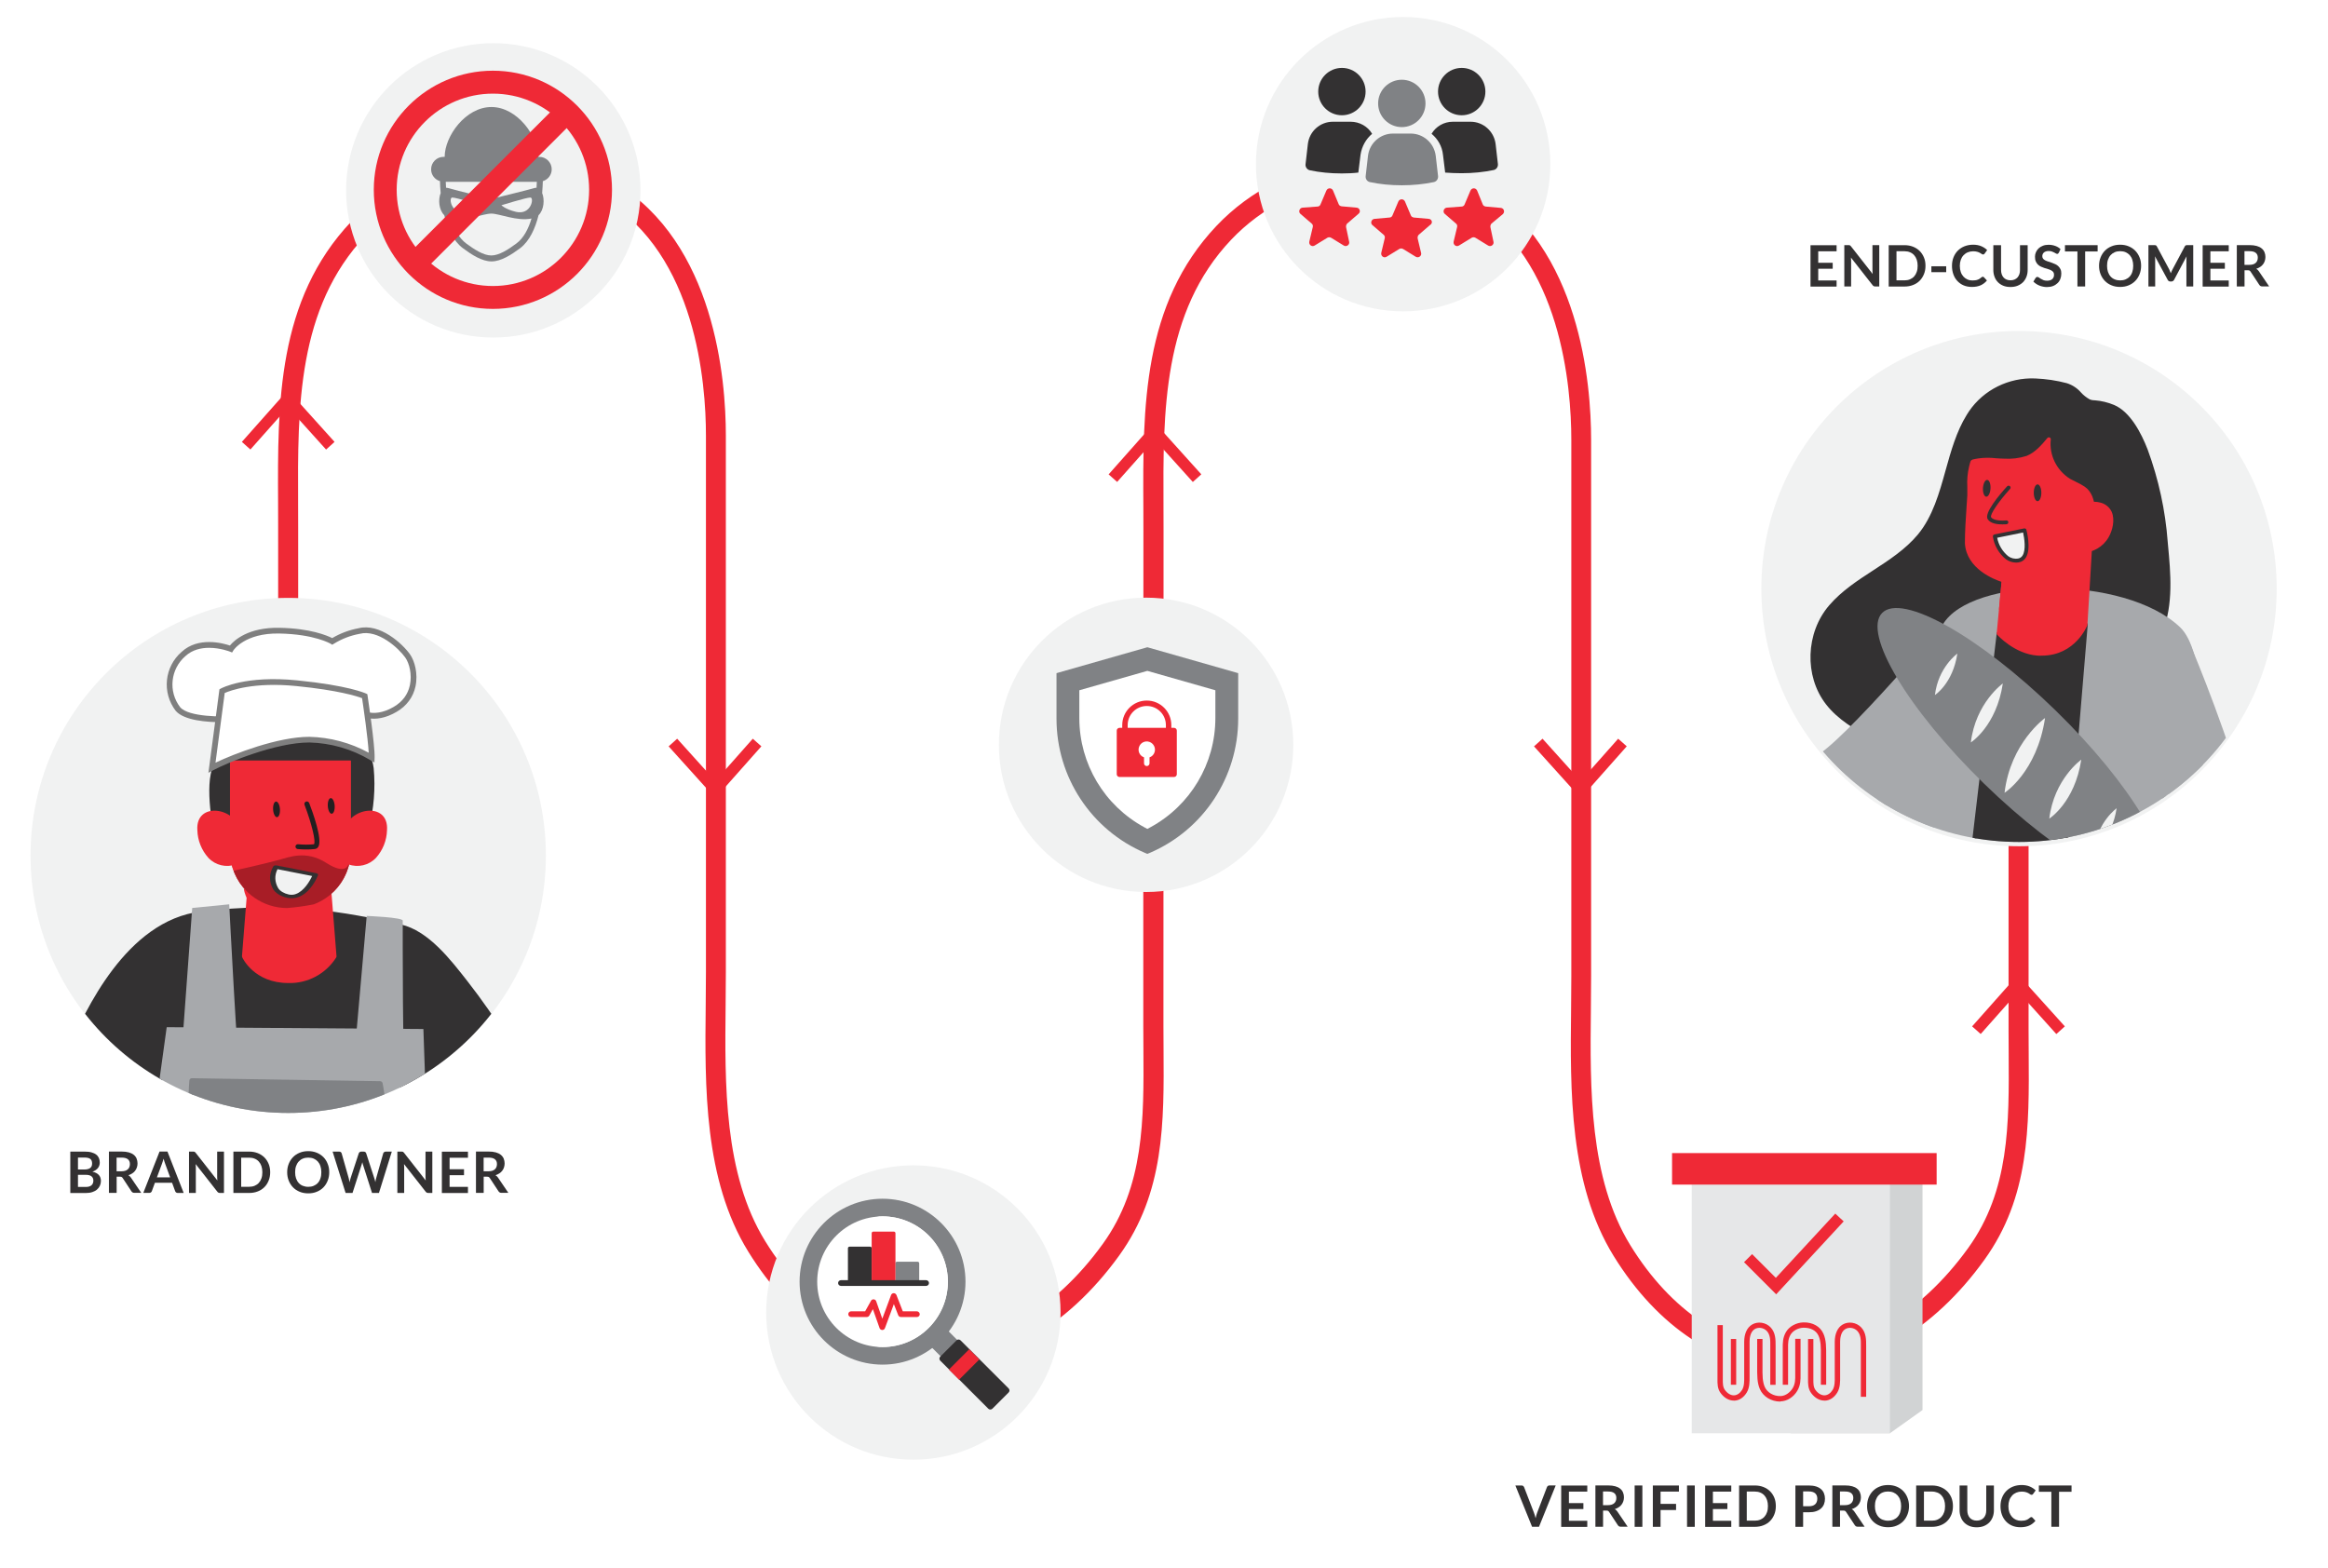 <?xml version="1.0" encoding="utf-8"?>
<!-- Generator: Adobe Illustrator 24.1.0, SVG Export Plug-In . SVG Version: 6.00 Build 0)  -->
<svg version="1.1" id="Layer_1" xmlns="http://www.w3.org/2000/svg" xmlns:xlink="http://www.w3.org/1999/xlink" x="0px" y="0px"
	 viewBox="0 0 406.94 274.09" style="enable-background:new 0 0 406.94 274.09;" xml:space="preserve">
<style type="text/css">
	.st0{fill:#FFFFFF;}
	.st1{fill:#EF2936;}
	.st2{fill:none;stroke:#EF2936;stroke-miterlimit:10;}
	.st3{fill:#E6E7E8;}
	.st4{fill:none;stroke:#EF2936;stroke-width:2;stroke-miterlimit:10;}
	.st5{fill:#D1D3D4;}
	.st6{fill:#A7A9AC;}
	.st7{fill:#808285;}
	.st8{fill:#333132;}
	.st9{fill:none;stroke:#EF2936;stroke-width:3;stroke-miterlimit:10;}
	.st10{fill:#F20823;}
	.st11{fill:none;stroke:#EF2936;stroke-width:3.5;stroke-miterlimit:10;}
	.st12{fill:#F1F2F2;}
	.st13{fill:none;stroke:#EF2936;stroke-width:4;stroke-linecap:round;stroke-linejoin:round;stroke-miterlimit:10;}
	.st14{fill:#808285;stroke:#808285;stroke-width:2;stroke-miterlimit:10;}
	.st15{clip-path:url(#SVGID_2_);}
	.st16{fill:#231F20;}
	.st17{opacity:0.3;}
	.st18{fill:#FFFFFF;stroke:#7F7F7F;stroke-miterlimit:10;}
	.st19{clip-path:url(#SVGID_4_);}
	.st20{clip-path:url(#SVGID_6_);}
	.st21{fill:#7F7F7F;}
	.st22{clip-path:url(#SVGID_8_);}
</style>
<rect x="-3.03" y="-4.17" class="st0" width="413.1" height="281.48"/>
<path class="st1" d="M313.76,239.64c-0.38,0-0.76-0.01-1.14-0.02c-11.99-0.43-22.84-7.56-30.56-20.07
	c-7.76-12.58-7.59-28.83-7.43-43.17c0.02-1.95,0.04-3.87,0.04-5.75V76.88c0-9.17-1.72-31.53-17.66-41.17
	c-13.02-7.88-30.99-5.22-41.8,6.2c-12,12.66-11.91,30.01-11.83,46.78c0.01,1.41,0.01,2.82,0.01,4.22l-0.02,86.43
	c0,1.34,0.01,2.67,0.02,3.99c0.09,12.94,0.17,25.16-7.74,36.14c-9.2,12.77-21.73,19.84-34.3,19.39
	c-11.99-0.43-22.84-7.56-30.56-20.07c-7.76-12.58-7.59-28.83-7.43-43.17c0.02-1.95,0.04-3.87,0.04-5.75V76.12
	c0-9.17-1.72-31.53-17.66-41.17c-13.02-7.88-30.99-5.22-41.8,6.2c-12,12.66-11.91,30.01-11.83,46.78c0.01,1.41,0.01,2.82,0.01,4.22
	l0.01,42.25l-3.5,0l-0.01-42.25c0-1.4-0.01-2.8-0.01-4.2c-0.09-17.46-0.18-35.52,12.78-49.21c11.92-12.58,31.76-15.5,46.15-6.78
	c17.46,10.57,19.34,34.41,19.34,44.17v93.75c0,1.89-0.02,3.82-0.04,5.78c-0.15,13.86-0.32,29.58,6.91,41.3
	c7.09,11.49,16.93,18.03,27.71,18.41c11.41,0.41,22.82-6.13,31.33-17.94c7.24-10.05,7.16-21.71,7.08-34.07
	c-0.01-1.33-0.02-2.67-0.02-4.02c0-1.01,0-1.97,0-2.88l0,0c0-0.02,0-0.32,0-0.97c0-0.07,0-0.14,0-0.2v-12.4c0-0.03,0-0.07,0-0.11
	c0-0.51,0-0.74,0-0.76h0c0-0.91,0-1.86,0-2.87l0.02-66.25c0-1.4-0.01-2.8-0.01-4.2c-0.09-17.46-0.18-35.52,12.78-49.21
	c11.92-12.58,31.76-15.5,46.15-6.78c17.46,10.57,19.34,34.41,19.34,44.17v93.75c0,1.89-0.02,3.82-0.04,5.78
	c-0.15,13.86-0.32,29.58,6.91,41.3c7.09,11.49,16.93,18.03,27.71,18.41c11.41,0.41,22.82-6.13,31.33-17.94
	c7.24-10.04,7.16-21.71,7.08-34.06c-0.01-1.33-0.02-2.67-0.02-4.02v-50.16h3.5v50.16c0,1.34,0.01,2.67,0.02,4
	c0.09,12.94,0.17,25.16-7.74,36.13C338,232.61,325.97,239.64,313.76,239.64z"/>
<g>
	<circle class="st12" cx="200.34" cy="130.21" r="25.73"/>
	<g>
		<path class="st7" d="M200.56,113.15l-15.88,4.53v7.96c0,10.23,6.08,19.44,15.46,23.46l0.42,0.17l0.42-0.17
			c9.38-4.02,15.46-13.24,15.46-23.46v-7.96L200.56,113.15z"/>
		<path class="st0" d="M200.56,117.28l-11.89,3.39v4.86c0,8,4.37,15.3,11.37,19.1l0.52,0.28l0.52-0.28c7-3.8,11.37-11.11,11.37-19.1
			v-4.86L200.56,117.28z"/>
		<g>
			<g>
				<path class="st1" d="M205.23,127.24h-0.48v-0.48c0-2.37-1.92-4.29-4.29-4.29s-4.29,1.92-4.29,4.29v0.48h-0.48
					c-0.26,0-0.48,0.21-0.48,0.48v7.63c0,0.26,0.21,0.48,0.48,0.48h9.54c0.26,0,0.48-0.21,0.48-0.48v-7.63
					C205.71,127.46,205.49,127.24,205.23,127.24z M201.81,131.53c-0.14,0.41-0.46,0.73-0.87,0.87v1.04c0,0.26-0.21,0.48-0.48,0.48
					s-0.48-0.21-0.48-0.48v-1.04c-0.75-0.26-1.14-1.08-0.87-1.83c0.26-0.75,1.08-1.14,1.83-0.87
					C201.68,129.97,202.07,130.79,201.81,131.53z M203.8,127.24h-6.68v-0.48c0-1.84,1.49-3.34,3.34-3.34s3.34,1.49,3.34,3.34V127.24
					z"/>
			</g>
		</g>
	</g>
</g>
<g>
	<circle class="st12" cx="86.23" cy="33.28" r="25.73"/>
	<g>
		<path class="st1" d="M86.16,54c-11.48,0-20.82-9.34-20.82-20.82c0-11.48,9.34-20.82,20.82-20.82s20.82,9.34,20.82,20.82
			C106.98,44.66,97.64,54,86.16,54z M86.16,16.37c-9.27,0-16.82,7.54-16.82,16.82S76.89,50,86.16,50s16.82-7.54,16.82-16.82
			S95.44,16.37,86.16,16.37z"/>
		<path class="st7" d="M94.14,37.62c0.97-0.94,1.08-2.76,0.63-3.87c0.07-0.8,0.1-1.51,0.12-2.08c0.89-0.27,1.55-1.09,1.55-2.07
			c0-1.2-0.97-2.18-2.18-2.18h-0.19c0-3.61-3.66-8.71-8.17-8.71s-8.17,5.1-8.17,8.71h-0.19c-1.2,0-2.18,0.97-2.18,2.18
			c0,0.98,0.65,1.8,1.55,2.07c0.01,0.57,0.04,1.28,0.12,2.08c-0.45,1.11-0.34,2.93,0.63,3.87c0.57,2.27,1.55,4.51,3.27,5.78
			c1.53,1.14,3.33,2.3,4.99,2.3s3.45-1.16,4.99-2.3C92.59,42.13,93.57,39.89,94.14,37.62z M77.97,32.83
			c-0.02-0.39-0.04-0.74-0.05-1.05h15.92c-0.01,0.31-0.02,0.67-0.05,1.05c-0.1-0.01-0.21,0-0.32,0.03c-1.79,0.51-7.6,1.92-7.6,1.92
			s-5.8-1.41-7.6-1.92C78.18,32.83,78.07,32.82,77.97,32.83z M90.18,37.03c-1.89-0.46-2.53-1.15-2.53-1.15s4.35-1.35,5.06-1.35
			C93.42,34.53,92.85,37.67,90.18,37.03z M79.06,34.53c0.7,0,5.06,1.35,5.06,1.35s-0.64,0.7-2.53,1.15
			C78.92,37.67,78.35,34.53,79.06,34.53z M90.26,42.57c-1.4,1.04-3.01,2.09-4.38,2.09c-1.36,0-2.98-1.06-4.38-2.09
			c-1.29-0.95-2.11-2.59-2.65-4.37c2.5,0.53,5.6-0.86,7.03-0.86s4.52,1.39,7.03,0.86C92.38,39.98,91.55,41.62,90.26,42.57z"/>
		<path class="st1" d="M72.56,48.06c-0.51,0-1.02-0.2-1.41-0.59c-0.78-0.78-0.78-2.05,0-2.83l26.37-26.37
			c0.78-0.78,2.05-0.78,2.83,0c0.78,0.78,0.78,2.05,0,2.83L73.98,47.47C73.59,47.86,73.07,48.06,72.56,48.06z"/>
	</g>
</g>
<g>
	<circle class="st12" cx="245.27" cy="28.7" r="25.73"/>
	<g>
		<circle class="st8" cx="234.57" cy="16.01" r="4.14"/>
		<path class="st8" d="M239.85,23.39c-0.75-1.28-2.18-2.11-3.77-2.11h-3.09c-2.22,0-4.1,1.66-4.37,3.88l-0.41,3.58
			c-0.04,0.45,0.26,0.9,0.72,1.02c1.77,0.38,3.65,0.56,5.61,0.56c0.98,0,1.96-0.04,2.9-0.15l0.38-3.09
			C238.04,25.57,238.79,24.29,239.85,23.39z"/>
		<circle class="st8" cx="255.51" cy="16.01" r="4.14"/>
		<path class="st8" d="M255.51,30.28c1.96,0,3.84-0.19,5.61-0.56c0.45-0.11,0.75-0.53,0.72-1.02l-0.41-3.58
			c-0.3-2.18-2.15-3.84-4.37-3.84h-3.09c-1.58,0-2.97,0.83-3.73,2.11c1.09,0.9,1.85,2.18,2,3.69l0.38,3.09
			C253.55,30.24,254.53,30.28,255.51,30.28z"/>
		<path class="st7" d="M246.59,23.35h-3.09c-2.22,0-4.1,1.66-4.37,3.88l-0.41,3.58c-0.04,0.45,0.23,0.9,0.72,1.02
			c1.77,0.38,3.65,0.56,5.61,0.56s3.84-0.19,5.61-0.56c0.45-0.11,0.75-0.53,0.72-1.02l-0.41-3.58
			C250.69,25.01,248.81,23.35,246.59,23.35z"/>
		<circle class="st7" cx="245.04" cy="18.08" r="4.14"/>
		<path class="st1" d="M237.13,36.3l-2.6-0.23c-0.23-0.04-0.45-0.15-0.53-0.38l-0.98-2.37c-0.23-0.53-0.94-0.53-1.17,0l-1.02,2.41
			c-0.08,0.23-0.3,0.38-0.53,0.38l-2.6,0.19c-0.56,0.04-0.79,0.75-0.38,1.09l1.96,1.69c0.19,0.15,0.26,0.38,0.19,0.64l-0.6,2.52
			c-0.11,0.56,0.45,0.98,0.94,0.68l2.22-1.36c0.19-0.11,0.45-0.11,0.64,0l2.22,1.36c0.49,0.3,1.09-0.15,0.94-0.68l-0.53-2.52
			c-0.04-0.23,0.04-0.49,0.19-0.64l1.96-1.69C237.92,37.06,237.7,36.34,237.13,36.3z"/>
		<path class="st1" d="M249.75,38.26l-2.6-0.23c-0.23-0.04-0.45-0.15-0.53-0.38l-1.02-2.41c-0.23-0.53-0.94-0.53-1.17,0l-1.02,2.41
			c-0.08,0.23-0.3,0.38-0.53,0.38l-2.6,0.23c-0.56,0.04-0.79,0.75-0.38,1.09l1.96,1.69c0.19,0.15,0.26,0.38,0.19,0.64l-0.6,2.52
			c-0.11,0.56,0.45,0.98,0.94,0.68l2.22-1.36c0.19-0.11,0.45-0.11,0.64,0l2.22,1.36c0.49,0.3,1.09-0.15,0.94-0.68l-0.6-2.52
			c-0.04-0.23,0.04-0.49,0.19-0.64l1.96-1.69C250.54,39.01,250.31,38.3,249.75,38.26z"/>
		<path class="st1" d="M262.7,37.43c0.41-0.38,0.19-1.05-0.38-1.09l-2.6-0.23c-0.23-0.04-0.45-0.15-0.53-0.38l-0.98-2.41
			c-0.23-0.53-0.94-0.53-1.17,0l-1.02,2.41c-0.08,0.23-0.3,0.38-0.53,0.38l-2.56,0.19c-0.56,0.04-0.79,0.75-0.38,1.09l1.96,1.69
			c0.19,0.15,0.26,0.38,0.19,0.64l-0.6,2.52c-0.11,0.56,0.45,0.98,0.94,0.68l2.22-1.36c0.19-0.11,0.45-0.11,0.64,0l2.22,1.36
			c0.49,0.3,1.09-0.15,0.94-0.68l-0.53-2.52c-0.04-0.23,0.04-0.49,0.19-0.64L262.7,37.43z"/>
	</g>
</g>
<g>
	<circle class="st12" cx="159.66" cy="229.45" r="25.73"/>
	<g>
		<g>
			<path class="st7" d="M162.4,233.67l1.47-1.47l3.2,3.2l-1.47,1.47L162.4,233.67z"/>
			<path class="st7" d="M165.6,238.28l-4.61-4.61l2.88-2.88l4.61,4.61L165.6,238.28z M163.81,233.67l1.79,1.79l0.05-0.05l-1.79-1.79
				L163.81,233.67z"/>
		</g>
		<g>
			<circle class="st7" cx="154.27" cy="224.07" r="13.5"/>
			<path class="st7" d="M154.27,238.56c-7.99,0-14.5-6.5-14.5-14.5s6.5-14.5,14.5-14.5s14.5,6.5,14.5,14.5
				S162.26,238.56,154.27,238.56z M154.27,211.57c-6.89,0-12.5,5.61-12.5,12.5c0,6.89,5.61,12.5,12.5,12.5s12.5-5.61,12.5-12.5
				C166.77,217.17,161.16,211.57,154.27,211.57z"/>
		</g>
		<circle class="st0" cx="154.27" cy="224.07" r="11.42"/>
		<path class="st0" d="M154.27,212.64c-0.35,0-0.7,0.02-1.04,0.05c5.81,0.53,10.38,5.43,10.38,11.37c0,5.95-4.57,10.85-10.38,11.37
			c0.34,0.03,0.69,0.05,1.04,0.05c6.3,0,11.42-5.12,11.42-11.42S160.57,212.64,154.27,212.64L154.27,212.64z"/>
		<g>
			<path class="st8" d="M152.37,224.31h-4.15v-6.09c0-0.15,0.12-0.28,0.28-0.28h3.6c0.15,0,0.28,0.12,0.28,0.28V224.31z"/>
			<path class="st7" d="M160.67,224.31h-4.15v-3.46c0-0.15,0.12-0.28,0.28-0.28h3.6c0.15,0,0.28,0.12,0.28,0.28V224.31z"/>
			<path class="st1" d="M156.52,224.31h-4.15v-8.72c0-0.15,0.12-0.28,0.28-0.28h3.6c0.15,0,0.28,0.12,0.28,0.28V224.31z"/>
		</g>
		<path class="st8" d="M161.89,223.8H147c-0.28,0-0.5,0.23-0.5,0.5c0,0.28,0.23,0.5,0.5,0.5h14.89c0.28,0,0.5-0.23,0.5-0.5
			C162.39,224.03,162.16,223.8,161.89,223.8z"/>
		<path class="st1" d="M160.26,229.24h-2.45l-1.11-2.85c-0.08-0.19-0.27-0.32-0.47-0.32c-0.21,0-0.4,0.13-0.47,0.33l-1.53,4.13
			l-1.07-3.05c-0.07-0.19-0.24-0.32-0.43-0.33c-0.2-0.02-0.39,0.08-0.48,0.26l-1.02,1.83h-2.45c-0.28,0-0.5,0.23-0.5,0.5
			c0,0.28,0.23,0.5,0.5,0.5h2.74c0.18,0,0.35-0.1,0.44-0.26l0.62-1.12l1.17,3.31c0.07,0.2,0.26,0.33,0.47,0.34h0
			c0.21,0,0.4-0.13,0.47-0.33l1.56-4.2l0.76,1.94c0.08,0.19,0.26,0.32,0.47,0.32h2.8c0.28,0,0.5-0.23,0.5-0.5
			C160.76,229.47,160.53,229.24,160.26,229.24z"/>
		<path class="st8" d="M172.76,246.27l-8.4-8.4c-0.2-0.2-0.2-0.51,0-0.71l2.84-2.84c0.2-0.2,0.51-0.2,0.71,0l8.4,8.4
			c0.2,0.2,0.2,0.51,0,0.71l-2.84,2.84C173.27,246.46,172.95,246.46,172.76,246.27z"/>
		
			<rect x="166.07" y="237.29" transform="matrix(0.707 -0.707 0.707 0.707 -119.304 189.072)" class="st1" width="5.02" height="2.51"/>
	</g>
</g>
<circle class="st12" cx="352.93" cy="102.9" r="45.04"/>
<circle class="st12" cx="50.38" cy="149.56" r="45.04"/>
<g>
	<defs>
		<circle id="SVGID_5_" cx="50.38" cy="149.52" r="45.04"/>
	</defs>
	<clipPath id="SVGID_2_">
		<use xlink:href="#SVGID_5_"  style="overflow:visible;"/>
	</clipPath>
	<g class="st15">
		<path class="st1" d="M126.42,150.25c-0.7,0-1.31,0.45-1.69,1.08c-0.52,0.85-1.23,0.62-1.83,1.23c-0.8,0.83-1.43,1.97-1.84,3.04
			c0.01-0.03-0.73,0.15-0.8,0.18c-0.71,0.29-0.85,0.87-1.07,1.54c-0.45,1.38-1.25,4.2-1.2,5.66c0.26,7.3-2.93,11.17-2.83,11
			c0.75-1.3-1.61,2.41-2.53,3.59c-0.48,0.62-1.32,1.87-2.1,2.03c0.54-0.11,2.81,4.11,5.17,5.54c1.06,0.64,2.43,0.19,2.89-0.96
			c0.73-1.84,2.16-3.74,3.19-5.45c1.21-2,2.73-3.78,4.49-5.32c1.62-1.42,3.28-2.69,4.43-4.54c0.52-0.84,0.96-2.19,1.19-3.14
			c0.13-0.55,0.45-1.04,0.65-1.57c0.15-0.4,0.54-1.96,0.38-2.16c-0.49-0.6-1.37-0.34-1.68,0.05c-0.79,1.02-1.09,2.44-1.94,3.46
			c-0.23,0.27-1.11,1.27-1.57,1.01c-0.52-0.3,0.07-2.64,0.21-3.13c0.63-2.34,0.77-4.77,1.22-7.14c0.14-1.42,1.32-3.65-0.07-4.3
			c-0.78-0.37-1.21-1.23-2.01-1.56C126.86,150.29,126.63,150.25,126.42,150.25z"/>
		<path class="st8" d="M113.9,172.86c-2.53,3.34-5.06,6.68-7.59,10.01c-1.39,1.84-6.59,8.07-7.14,8.79c-1.44,1.9-1.88,1.9-3.87-0.52
			c-2.52-3.06-4.31-6.21-6.49-9.54c-2.24-3.43-4.55-6.82-7.07-10.03c-2.95-3.77-6.84-8.86-11.67-9.96
			c-9.89-2.26-20.01-4.05-34.96-2.26c-13.12,1.58-20.29,17.61-22.99,23.64c-0.35,0.81-0.63,1.47-0.79,1.74
			c-1.08,0.85-11.82-6.43-21.17-13.66c-0.1-0.08-0.22-0.1-0.34-0.07c-0.11,0.03-0.21,0.12-0.25,0.23L-14.87,182
			c-0.06,0.15-0.03,0.32,0.07,0.44c0.93,1,22.62,24.84,26.05,26.52c3.43,1.67,16.7-19.27,19.68-24.05l38.1,3.44
			c0.18,0.02,0.86,1.72,0.95,1.91c0.63,1.22,2.11,0.48,2.78,1.67c2.06,3.63,7.58,8.89,10.16,12.15c1.23,1.55,3.91,4.2,6.12,6.14
			c2.13,1.87,4.89,4.95,7.84,4.47c1.04-0.17,1.99-0.7,2.87-1.3c1.98-1.36,3.67-3.12,5.23-4.97c1.42-1.69,3.04-3.45,4.34-5.23
			c3.58-4.88,7.15-9.55,10.72-14.43c1.22-1.67,2.44-3.34,3.66-5.01L113.9,172.86z"/>
		<g>
			<path class="st6" d="M76.13,242.12c-0.48-12.71-0.88-23.26-0.88-23.76c0-3.7-1.24-38.47-1.24-38.47l-44.87-0.32
				c0,0-3.93,28.91-4.82,33.54c-0.12,0.59-1.16,11.44-2.39,24.39C30.03,241.06,46.6,245.41,76.13,242.12z M64.83,230.99
				c0.18-0.01,0.34,0.1,0.41,0.26c1.03,4.32,4.4,7.7,8.73,8.73c0.23,0.06,0.37,0.28,0.32,0.51c-0.05,0.19-0.22,0.32-0.41,0.32h-0.09
				c-4.66-1.08-8.3-4.72-9.37-9.38C64.41,231.2,64.59,231,64.83,230.99z"/>
			<path class="st6" d="M65.24,231.26c-0.07-0.17-0.23-0.27-0.41-0.26c-0.24,0.01-0.42,0.21-0.41,0.45c1.07,4.66,4.71,8.3,9.37,9.38
				h0.09c0.2,0,0.37-0.13,0.41-0.32c0.05-0.23-0.09-0.45-0.32-0.51"/>
		</g>
		<path class="st8" d="M63.87,145.85c-0.19-0.39,1.65-4.72,1.05-11.52c-0.6-6.81-13.17-9.24-17.69-8.65s-9.06,5.21-9.97,9.73
			s1.05,12.64,1.05,12.64L63.87,145.85z"/>
		<path class="st8" d="M38.3,148.43c-0.2,0-0.37-0.13-0.41-0.32c-0.08-0.34-1.98-8.23-1.05-12.82c1-4.87,5.76-9.48,10.32-10.07
			c3.13-0.4,10.92,0.63,15.25,4.12c1.62,1.16,2.68,2.96,2.91,4.94c0.33,3.56,0.03,7.15-0.86,10.61c-0.09,0.37-0.18,0.75-0.19,0.87
			c0.02,0.11,0.01,0.22-0.04,0.32c-0.07,0.12-0.2,0.2-0.34,0.21l-25.57,2.17L38.3,148.43z M48.71,125.99
			c-0.48,0-0.96,0.03-1.43,0.08c-4.2,0.54-8.68,4.94-9.6,9.4c-0.82,3.84,0.6,10.49,0.95,12.09l24.83-2.11
			c0-0.19,0.09-0.44,0.18-0.82c0.87-3.37,1.15-6.87,0.82-10.33c-0.22-1.75-1.17-3.32-2.6-4.34
			C58.3,127.11,52.22,125.99,48.71,125.99z"/>
		<path class="st1" d="M60.09,145.44c0.7-4.35,7.92-5.42,7.56-0.3c-0.05,1.78-0.73,3.49-1.92,4.82c-1.24,1.32-3.15,1.77-4.85,1.14"
			/>
		<path class="st1" d="M42.06,145.44c-0.7-4.35-7.92-5.42-7.56-0.3c0.05,1.78,0.73,3.49,1.92,4.82c1.24,1.32,3.15,1.77,4.85,1.14"/>
		<path class="st1" d="M42.72,167.18c0,0,1.95,4.26,7.66,4.26c3.23,0.09,6.27-1.53,8.01-4.26l-0.24-3.05l-0.56-7.07l-0.54-6.59
			H44.05l-0.44,5.4l-0.13,1.75L42.72,167.18z"/>
		<g>
			<path class="st1" d="M50.38,171.85c-5.91,0-7.96-4.32-8.04-4.5c-0.03-0.07-0.04-0.14-0.04-0.21l1.33-16.71
				c0.01-0.22,0.2-0.4,0.42-0.4h13.01c0.22,0,0.41,0.17,0.43,0.4l1.33,16.71c0.01,0.08-0.01,0.17-0.05,0.24
				C56.96,170.25,53.77,171.96,50.38,171.85z M43.15,167.09c0.33,0.63,2.28,3.92,7.23,3.92c3.03,0.09,5.9-1.39,7.57-3.93
				l-1.28-16.23H44.44L43.15,167.09z"/>
		</g>
		<path class="st1" d="M42.61,155.36c0.14,0.8,0.43,1.57,0.87,2.26c1.09,1.59,2.56,2.87,4.27,3.75c2.81,1.55,7,3.29,10.4,2.77
			l-0.56-7.07c-2.49,0.31-5.01,0.33-7.5,0.05c-2.21-0.08-4.4-0.5-6.48-1.25C43.27,155.7,42.93,155.54,42.61,155.36z"/>
		<g>
			<path class="st1" d="M43.23,156.13c0.15,0.44,0.35,0.87,0.6,1.26c1.05,1.53,2.46,2.77,4.12,3.61c2.18,1.21,6.27,3.13,9.75,2.78
				l-0.49-6.25c-2.38,0.26-4.78,0.26-7.16,0c-2.25-0.09-4.47-0.52-6.59-1.28L43.23,156.13z"/>
		</g>
		<path class="st1" d="M50.17,158.73h1.16c5.51,0,9.98-4.47,9.98-9.98v-15.78H40.21v15.78C40.21,154.26,44.67,158.73,50.17,158.73z"
			/>
		<g>
			<path class="st1" d="M61.31,132.97v15.78c0,5.51-4.47,9.98-9.98,9.98h-1.16c-5.51,0-9.97-4.47-9.97-9.98v-15.78H61.31"/>
		</g>
		<path class="st16" d="M53.61,148.5c0.48,0,0.97-0.02,1.45-0.08c0.25-0.03,0.47-0.18,0.59-0.4c0.76-1.26-1.03-6.16-1.6-7.63
			c-0.08-0.23-0.34-0.34-0.56-0.26c-0.23,0.08-0.34,0.34-0.26,0.56l0,0c1.25,3.29,2.03,6.48,1.65,6.9c-0.91,0.09-1.84,0.09-2.75,0
			c-0.23-0.03-0.44,0.12-0.48,0.35c0,0,0,0.01,0,0.01c-0.02,0.23,0.14,0.44,0.37,0.48C52.55,148.48,53.08,148.51,53.61,148.5z"/>
		<path class="st17" d="M40.83,152.22c0.07,0,5.42-1.22,7.84-1.87c1.86-0.5,4.81-1.77,8.35,0.49c3.54,2.26,3.86,0.26,3.86,0.26
			l0.11,0.16c-0.81,3.14-3.1,5.69-6.13,6.83c-1.54,0.31-3.11,0.53-4.68,0.65C46,158.73,42.28,156.13,40.83,152.22z"/>
		<path class="st6" d="M70.94,189.92c-0.62-1.23-0.54-28.41-0.54-28.98c0-0.57-6.3-0.82-6.3-0.82l-2.79,31.69L70.94,189.92z"/>
		<path class="st6" d="M42.06,189.31c-0.5-1.85-1.99-31.22-1.99-31.22l-6.47,0.64l-2.24,30.57H42.06z"/>
		<path class="st7" d="M50.04,215.65c-2.36,0.01-4.68-0.53-6.8-1.57c-7.41-3.66-11.12-12.85-10.14-25.2
			c0.02-0.22,0.21-0.39,0.43-0.39l0,0l32.93,0.52c0.19,0.01,0.36,0.14,0.41,0.32c0,0.14,3.29,13.71-6.26,22.28
			C57.71,214.21,53.94,215.65,50.04,215.65z M33.92,189.35c-0.82,11.78,2.69,20.51,9.71,23.97c5.46,2.63,11.96,1.7,16.46-2.35
			c8.34-7.5,6.48-19.07,6.07-21.12L33.92,189.35z"/>
		<path class="st6" d="M63.36,228.48c-15.8,0-37.95-3.79-38.23-3.84c-0.22-0.09-0.32-0.34-0.23-0.56c0.06-0.15,0.21-0.26,0.38-0.26
			c0.34,0.07,34.08,5.83,47.75,3.1c0.23-0.04,0.45,0.11,0.5,0.34c0.04,0.23-0.1,0.45-0.33,0.49c0,0,0,0-0.01,0
			C69.95,228.3,66.65,228.55,63.36,228.48z"/>
		
			<ellipse transform="matrix(0.998 -0.066 0.066 0.998 -9.161 4.122)" class="st16" cx="57.88" cy="140.87" rx="0.6" ry="1.37"/>
		
			<ellipse transform="matrix(0.998 -0.066 0.066 0.998 -9.222 3.493)" class="st16" cx="48.32" cy="141.47" rx="0.6" ry="1.37"/>
		<path class="st7" d="M33.66,188.86l32.46,0.57c0,0,4.2,11.69-5.33,21.34c0,0-5.79,7.38-16.8,3.18c0,0-6.58-2.61-8.97-10.22
			C35.02,203.73,32.18,197.49,33.66,188.86z"/>
		<g>
			<path class="st12" d="M54.98,152.89l-6.71-1.53c0,0-2.34,3.57,1.9,5.52C50.17,156.88,53.71,157.14,54.98,152.89z"/>
			<path class="st8" d="M48.51,151.95c-0.55,1.09-0.5,2.26,0.13,3.33c0.34,0.51,1,0.91,1.82,1.09c0.42,0.1,0.88,0.07,1.26-0.08
				c1.4-0.5,2.44-2.25,2.84-3.15L48.51,151.95z M47.79,155.52c-0.78-1.3-0.79-2.74-0.02-4.05c0.09-0.15,0.34-0.22,0.57-0.18
				l6.93,1.36c0.24,0.04,0.38,0.2,0.32,0.36c-0.05,0.13-1.18,3.01-3.42,3.81c-0.61,0.23-1.34,0.27-2.01,0.12
				c-0.23-0.05-0.45-0.11-0.66-0.19C48.74,156.47,48.14,156.04,47.79,155.52z"/>
		</g>
		<path class="st16" d="M120.43,155.99c-0.48,2.1-0.77,4.13-0.77,6.28c0,0.56,0.86,0.56,0.87,0c0.01-2.07,0.28-4.03,0.74-6.05
			C121.39,155.68,120.56,155.44,120.43,155.99L120.43,155.99z"/>
		<path class="st16" d="M124.33,151.88c-1.06,3.62-2.18,7.12-2.29,10.94c-0.02,0.56,0.85,0.56,0.87,0c0.1-3.75,1.22-7.15,2.26-10.71
			C125.32,151.57,124.48,151.34,124.33,151.88L124.33,151.88z"/>
		<path class="st16" d="M127.36,151.77c-1.18,3.68-1.92,7.87-2.07,11.74c0.29,0,0.58,0,0.87,0c0-0.12,0-0.24,0-0.37
			c0-0.56-0.87-0.56-0.87,0c0,0.12,0,0.24,0,0.37c0,0.56,0.84,0.56,0.87,0c0.15-3.79,0.88-7.9,2.04-11.51
			C128.36,151.47,127.53,151.24,127.36,151.77L127.36,151.77z"/>
		<g>
			<g>
				<path class="st0" d="M62.18,124c0,0,2.57,2.53,6.9,0c4.33-2.53,3.44-7.54,2.18-9.33c-1.26-1.79-5.02-5.25-8.5-4.36
					c-1.66,0.3-3.24,0.92-4.67,1.81c0,0-2.85-1.75-9.26-1.87s-8.46,3.19-8.46,3.19s-5.1-2.05-8.28,0.88
					c-2.82,2.44-3.26,6.65-0.99,9.61c1.99,2.34,10.09,1.74,10.09,1.74L62.18,124z"/>
				<path class="st21" d="M38.85,126.26c-2.65,0-6.7-0.3-8.14-2c-2.44-3.19-1.97-7.71,1.05-10.31c2.89-2.67,7.16-1.53,8.43-1.1
					c0.73-0.89,3.18-3.2,8.64-3.1c5.44,0.1,8.37,1.36,9.24,1.8c1.42-0.84,2.97-1.42,4.6-1.72c3.68-0.95,7.66,2.66,9,4.56
					c0.8,1.13,1.44,3.37,0.96,5.61c-0.41,1.88-1.55,3.42-3.3,4.44c-4,2.34-6.62,0.64-7.32,0.08l-20.79,1.66
					C40.96,126.2,40.04,126.26,38.85,126.26z M36.55,113.25c-1.39,0-2.92,0.33-4.13,1.44c-2.63,2.27-3.04,6.19-0.93,8.94
					c1.48,1.74,7.47,1.71,9.66,1.55l21.22-1.7l0.16,0.16c0.11,0.11,2.39,2.21,6.3-0.07c1.52-0.89,2.47-2.16,2.82-3.79
					c0.4-1.85-0.1-3.83-0.8-4.82c-1.16-1.65-4.79-4.98-7.97-4.16c-1.64,0.3-3.15,0.89-4.54,1.75l-0.26,0.16l-0.26-0.16
					c-0.03-0.02-2.85-1.69-9.01-1.8c-6.03-0.11-8,2.92-8.02,2.96l-0.22,0.36l-0.39-0.16C40.15,113.9,38.5,113.25,36.55,113.25z"/>
			</g>
			<g>
				<path class="st0" d="M63.75,121.69c0,0,1.31,8.6,1.22,10.77c-3.3-1.97-7.05-3.06-10.9-3.15c-5.98,0-14.54,3.56-17.02,4.89
					l1.77-13.38c0,0,4.13-2.28,13.08-1.38S63.75,121.69,63.75,121.69z"/>
				<path class="st21" d="M36.43,135.1l1.93-14.6l0.22-0.12c0.17-0.1,4.37-2.34,13.37-1.44c8.93,0.89,11.9,2.24,12.02,2.3l0.24,0.11
					l0.04,0.26c0.05,0.35,1.31,8.67,1.23,10.86l-0.03,0.84l-0.72-0.43c-3.22-1.93-6.9-2.99-10.65-3.08c-5.9,0-14.36,3.54-16.77,4.83
					L36.43,135.1z M39.28,121.15l-1.61,12.18c3.23-1.54,10.87-4.52,16.4-4.52c3.64,0.08,7.2,1.04,10.38,2.78
					c-0.14-2.59-0.96-8.22-1.16-9.54c-0.86-0.32-4.11-1.38-11.45-2.11C44.31,119.18,40.23,120.73,39.28,121.15z"/>
			</g>
		</g>
	</g>
</g>
<g>
	<path class="st8" d="M12.29,208.55v-7.23h2.5c0.47,0,0.88,0.04,1.21,0.14c0.33,0.09,0.61,0.22,0.82,0.39
		c0.22,0.17,0.37,0.37,0.47,0.6c0.1,0.24,0.15,0.5,0.15,0.8c0,0.17-0.03,0.33-0.08,0.49s-0.13,0.3-0.23,0.44
		c-0.11,0.13-0.24,0.26-0.4,0.37c-0.16,0.11-0.35,0.2-0.58,0.28c0.99,0.22,1.49,0.76,1.49,1.61c0,0.31-0.06,0.59-0.18,0.85
		s-0.29,0.48-0.51,0.67c-0.22,0.19-0.5,0.34-0.82,0.44c-0.33,0.11-0.7,0.16-1.12,0.16H12.29z M13.63,204.45h1.08
		c0.46,0,0.8-0.08,1.04-0.25c0.24-0.17,0.35-0.43,0.35-0.8c0-0.38-0.11-0.65-0.32-0.8c-0.21-0.16-0.55-0.24-1-0.24h-1.15V204.45z
		 M13.63,205.38v2.12H15c0.25,0,0.46-0.03,0.63-0.09c0.17-0.06,0.3-0.14,0.4-0.24c0.1-0.1,0.18-0.22,0.22-0.35
		c0.05-0.13,0.07-0.28,0.07-0.43c0-0.16-0.03-0.3-0.08-0.42s-0.13-0.23-0.24-0.32c-0.11-0.09-0.24-0.16-0.41-0.2
		c-0.17-0.05-0.37-0.07-0.6-0.07H13.63z"/>
	<path class="st8" d="M20.39,205.72v2.82h-1.35v-7.23h2.21c0.49,0,0.92,0.05,1.27,0.15s0.64,0.24,0.87,0.43
		c0.22,0.18,0.39,0.4,0.49,0.66s0.16,0.54,0.16,0.84c0,0.24-0.04,0.47-0.11,0.69c-0.07,0.22-0.18,0.41-0.31,0.59
		c-0.13,0.18-0.3,0.33-0.5,0.46c-0.2,0.13-0.42,0.24-0.68,0.32c0.17,0.1,0.32,0.23,0.44,0.41l1.81,2.67h-1.21
		c-0.12,0-0.22-0.02-0.3-0.07c-0.08-0.05-0.15-0.11-0.21-0.2l-1.52-2.31c-0.06-0.09-0.12-0.15-0.19-0.19
		c-0.07-0.04-0.17-0.05-0.3-0.05H20.39z M20.39,204.76h0.84c0.25,0,0.47-0.03,0.66-0.09c0.19-0.06,0.34-0.15,0.46-0.26
		c0.12-0.11,0.21-0.24,0.27-0.4c0.06-0.15,0.09-0.32,0.09-0.51c0-0.37-0.12-0.65-0.36-0.84c-0.24-0.2-0.61-0.29-1.11-0.29h-0.86
		V204.76z"/>
	<path class="st8" d="M32.11,208.55h-1.04c-0.12,0-0.21-0.03-0.29-0.09c-0.07-0.06-0.13-0.13-0.16-0.22l-0.54-1.47h-3l-0.54,1.47
		c-0.03,0.08-0.08,0.15-0.16,0.21c-0.08,0.06-0.17,0.09-0.29,0.09h-1.04l2.84-7.23h1.38L32.11,208.55z M27.43,205.82h2.31
		l-0.88-2.41c-0.04-0.11-0.08-0.23-0.13-0.38c-0.05-0.15-0.1-0.3-0.14-0.47c-0.05,0.17-0.09,0.33-0.14,0.47
		c-0.04,0.15-0.09,0.28-0.13,0.39L27.43,205.82z"/>
	<path class="st8" d="M33.91,201.33c0.04,0.01,0.08,0.02,0.11,0.03c0.03,0.02,0.06,0.04,0.09,0.07s0.06,0.07,0.1,0.11l3.79,4.83
		c-0.01-0.12-0.02-0.23-0.03-0.34s-0.01-0.22-0.01-0.31v-4.4h1.19v7.23h-0.7c-0.11,0-0.2-0.02-0.26-0.05
		c-0.07-0.03-0.14-0.09-0.21-0.18l-3.78-4.82c0.01,0.11,0.02,0.21,0.02,0.32s0.01,0.2,0.01,0.29v4.44h-1.19v-7.23h0.71
		C33.82,201.32,33.87,201.32,33.91,201.33z"/>
	<path class="st8" d="M47.23,204.93c0,0.53-0.09,1.02-0.27,1.46c-0.18,0.44-0.42,0.83-0.75,1.15c-0.32,0.32-0.7,0.57-1.15,0.74
		c-0.45,0.18-0.95,0.27-1.5,0.27h-2.76v-7.23h2.76c0.55,0,1.04,0.09,1.5,0.27c0.45,0.18,0.83,0.43,1.15,0.74
		c0.32,0.32,0.57,0.7,0.75,1.14S47.23,204.4,47.23,204.93z M45.86,204.93c0-0.4-0.05-0.75-0.16-1.07c-0.11-0.32-0.26-0.58-0.46-0.8
		c-0.2-0.22-0.44-0.39-0.72-0.5c-0.28-0.12-0.6-0.18-0.95-0.18h-1.41v5.09h1.41c0.35,0,0.67-0.06,0.95-0.18
		c0.28-0.12,0.52-0.28,0.72-0.5c0.2-0.22,0.35-0.48,0.46-0.8C45.81,205.69,45.86,205.33,45.86,204.93z"/>
	<path class="st8" d="M57.55,204.93c0,0.53-0.09,1.02-0.27,1.47c-0.18,0.45-0.42,0.84-0.74,1.17c-0.32,0.33-0.71,0.59-1.16,0.77
		c-0.45,0.19-0.95,0.28-1.5,0.28s-1.05-0.09-1.5-0.28c-0.45-0.18-0.84-0.44-1.16-0.77c-0.32-0.33-0.57-0.72-0.75-1.17
		c-0.18-0.45-0.27-0.94-0.27-1.47s0.09-1.02,0.27-1.47c0.18-0.45,0.43-0.84,0.75-1.17c0.32-0.33,0.71-0.59,1.16-0.77
		c0.45-0.19,0.95-0.28,1.5-0.28s1.04,0.09,1.5,0.28c0.45,0.19,0.83,0.44,1.16,0.77c0.32,0.33,0.57,0.72,0.74,1.17
		C57.47,203.91,57.55,204.4,57.55,204.93z M56.17,204.93c0-0.4-0.05-0.75-0.16-1.07c-0.1-0.32-0.26-0.58-0.45-0.8
		c-0.2-0.22-0.44-0.39-0.72-0.51s-0.6-0.18-0.95-0.18s-0.67,0.06-0.96,0.18s-0.52,0.29-0.72,0.51c-0.2,0.22-0.35,0.49-0.46,0.8
		c-0.11,0.31-0.16,0.67-0.16,1.07c0,0.4,0.05,0.75,0.16,1.07c0.11,0.31,0.26,0.58,0.46,0.8c0.2,0.22,0.44,0.39,0.72,0.5
		s0.6,0.18,0.96,0.18s0.67-0.06,0.95-0.18s0.52-0.28,0.72-0.5c0.2-0.22,0.35-0.48,0.45-0.8C56.12,205.69,56.17,205.33,56.17,204.93z
		"/>
	<path class="st8" d="M58.14,201.32h1.13c0.12,0,0.21,0.03,0.29,0.08c0.08,0.05,0.13,0.13,0.16,0.22l1.23,4.33
		c0.03,0.11,0.06,0.22,0.08,0.35c0.02,0.12,0.05,0.26,0.07,0.4c0.03-0.14,0.06-0.27,0.09-0.4c0.03-0.12,0.07-0.24,0.1-0.35
		l1.42-4.33c0.03-0.08,0.08-0.15,0.16-0.21c0.08-0.06,0.17-0.09,0.29-0.09h0.4c0.12,0,0.21,0.03,0.29,0.08
		c0.08,0.05,0.13,0.13,0.16,0.22l1.41,4.33c0.07,0.21,0.14,0.45,0.19,0.71c0.02-0.13,0.05-0.26,0.07-0.38
		c0.03-0.12,0.05-0.23,0.08-0.33l1.23-4.33c0.02-0.08,0.08-0.15,0.16-0.21c0.08-0.06,0.18-0.09,0.29-0.09h1.05l-2.25,7.23h-1.21
		l-1.58-4.94c-0.02-0.06-0.04-0.13-0.06-0.21c-0.02-0.07-0.04-0.15-0.06-0.23c-0.02,0.08-0.04,0.16-0.06,0.23
		c-0.02,0.07-0.04,0.14-0.06,0.21l-1.59,4.94h-1.21L58.14,201.32z"/>
	<path class="st8" d="M70.33,201.33c0.04,0.01,0.08,0.02,0.11,0.03s0.06,0.04,0.09,0.07c0.03,0.03,0.06,0.07,0.1,0.11l3.79,4.83
		c-0.01-0.12-0.02-0.23-0.03-0.34c-0.01-0.11-0.01-0.22-0.01-0.31v-4.4h1.19v7.23h-0.69c-0.11,0-0.2-0.02-0.27-0.05
		c-0.07-0.03-0.14-0.09-0.21-0.18l-3.78-4.82c0.01,0.11,0.02,0.21,0.02,0.32s0.01,0.2,0.01,0.29v4.44h-1.19v-7.23h0.71
		C70.24,201.32,70.29,201.32,70.33,201.33z"/>
	<path class="st8" d="M81.8,201.32v1.07h-3.21v2.01h2.52v1.04h-2.52v2.05h3.21v1.07h-4.56v-7.23H81.8z"/>
	<path class="st8" d="M84.55,205.72v2.82h-1.35v-7.23h2.21c0.49,0,0.92,0.05,1.27,0.15s0.64,0.24,0.87,0.43
		c0.22,0.18,0.39,0.4,0.5,0.66c0.1,0.26,0.16,0.54,0.16,0.84c0,0.24-0.04,0.47-0.11,0.69s-0.17,0.41-0.31,0.59
		c-0.14,0.18-0.3,0.33-0.5,0.46c-0.2,0.13-0.42,0.24-0.68,0.32c0.17,0.1,0.32,0.23,0.44,0.41l1.81,2.67h-1.21
		c-0.12,0-0.22-0.02-0.3-0.07c-0.08-0.05-0.15-0.11-0.21-0.2l-1.52-2.31c-0.06-0.09-0.12-0.15-0.19-0.19
		c-0.07-0.04-0.17-0.05-0.3-0.05H84.55z M84.55,204.76h0.84c0.25,0,0.47-0.03,0.66-0.09c0.19-0.06,0.34-0.15,0.46-0.26
		c0.12-0.11,0.21-0.24,0.27-0.4c0.06-0.15,0.09-0.32,0.09-0.51c0-0.37-0.12-0.65-0.36-0.84c-0.24-0.2-0.61-0.29-1.11-0.29h-0.86
		V204.76z"/>
</g>
<g>
	<path class="st8" d="M321.04,42.86v1.07h-3.21v2.01h2.53v1.04h-2.53v2.05h3.21v1.07h-4.56v-7.23H321.04z"/>
	<path class="st8" d="M323.26,42.86c0.04,0.01,0.08,0.02,0.11,0.03c0.03,0.02,0.06,0.04,0.09,0.07c0.03,0.03,0.06,0.07,0.1,0.11
		l3.79,4.83c-0.01-0.12-0.02-0.23-0.03-0.34s-0.01-0.22-0.01-0.31v-4.4h1.19v7.23h-0.7c-0.11,0-0.19-0.02-0.26-0.05
		c-0.07-0.03-0.14-0.09-0.21-0.18l-3.78-4.82c0.01,0.11,0.02,0.21,0.02,0.32c0.01,0.1,0.01,0.2,0.01,0.29v4.44h-1.19v-7.23h0.71
		C323.17,42.86,323.22,42.86,323.26,42.86z"/>
	<path class="st8" d="M336.58,46.47c0,0.53-0.09,1.02-0.27,1.46c-0.18,0.44-0.43,0.83-0.75,1.15c-0.32,0.32-0.7,0.57-1.15,0.74
		c-0.45,0.18-0.95,0.27-1.5,0.27h-2.76v-7.23h2.76c0.55,0,1.04,0.09,1.5,0.27c0.45,0.18,0.83,0.43,1.15,0.74
		c0.32,0.32,0.57,0.7,0.75,1.14C336.5,45.45,336.58,45.94,336.58,46.47z M335.21,46.47c0-0.4-0.05-0.75-0.16-1.07
		c-0.11-0.32-0.26-0.58-0.46-0.8c-0.2-0.22-0.44-0.39-0.72-0.5c-0.28-0.12-0.6-0.18-0.95-0.18h-1.41v5.09h1.41
		c0.35,0,0.67-0.06,0.95-0.18c0.28-0.12,0.52-0.28,0.72-0.5c0.2-0.22,0.35-0.48,0.46-0.8C335.16,47.22,335.21,46.87,335.21,46.47z"
		/>
	<path class="st8" d="M337.61,46.55h2.59v1.03h-2.59V46.55z"/>
	<path class="st8" d="M346.6,48.38c0.07,0,0.14,0.03,0.19,0.08l0.53,0.57c-0.29,0.36-0.65,0.64-1.08,0.84
		c-0.43,0.19-0.94,0.29-1.54,0.29c-0.54,0-1.02-0.09-1.45-0.27c-0.43-0.18-0.79-0.44-1.1-0.77s-0.54-0.72-0.7-1.17
		c-0.16-0.45-0.24-0.95-0.24-1.48c0-0.54,0.09-1.04,0.27-1.49c0.18-0.45,0.43-0.84,0.76-1.17c0.33-0.33,0.72-0.58,1.17-0.76
		c0.46-0.18,0.96-0.27,1.51-0.27c0.54,0,1.01,0.09,1.41,0.26c0.4,0.17,0.75,0.4,1.03,0.68l-0.45,0.62c-0.03,0.04-0.06,0.07-0.1,0.1
		c-0.04,0.03-0.1,0.05-0.17,0.05c-0.08,0-0.15-0.03-0.23-0.09c-0.08-0.06-0.18-0.12-0.31-0.19c-0.12-0.07-0.28-0.14-0.47-0.19
		c-0.19-0.06-0.43-0.09-0.72-0.09c-0.34,0-0.65,0.06-0.94,0.18c-0.29,0.12-0.53,0.29-0.74,0.51s-0.37,0.49-0.48,0.8
		c-0.11,0.31-0.17,0.67-0.17,1.06c0,0.41,0.06,0.77,0.17,1.08c0.11,0.32,0.27,0.58,0.47,0.8c0.2,0.22,0.43,0.38,0.7,0.5
		s0.55,0.17,0.86,0.17c0.18,0,0.35-0.01,0.5-0.03s0.29-0.05,0.41-0.1c0.12-0.04,0.24-0.1,0.35-0.17c0.11-0.07,0.22-0.15,0.33-0.25
		c0.03-0.03,0.07-0.05,0.1-0.07S346.56,48.38,346.6,48.38z"/>
	<path class="st8" d="M351.44,49c0.26,0,0.49-0.04,0.7-0.13c0.21-0.09,0.38-0.21,0.52-0.36c0.14-0.16,0.25-0.35,0.33-0.57
		c0.08-0.22,0.11-0.47,0.11-0.75v-4.33h1.34v4.33c0,0.43-0.07,0.83-0.21,1.19c-0.14,0.36-0.34,0.68-0.6,0.95
		c-0.26,0.26-0.58,0.47-0.95,0.62c-0.37,0.15-0.79,0.22-1.25,0.22c-0.46,0-0.88-0.07-1.25-0.22c-0.37-0.15-0.68-0.36-0.94-0.62
		c-0.26-0.27-0.46-0.58-0.59-0.95c-0.14-0.36-0.21-0.76-0.21-1.19v-4.33h1.35v4.32c0,0.28,0.04,0.53,0.11,0.75
		c0.08,0.22,0.18,0.41,0.32,0.57c0.14,0.16,0.31,0.28,0.52,0.37S351.18,49,351.44,49z"/>
	<path class="st8" d="M359.89,44.17c-0.04,0.07-0.08,0.12-0.13,0.16s-0.11,0.05-0.17,0.05c-0.07,0-0.14-0.03-0.23-0.08
		c-0.08-0.05-0.18-0.11-0.3-0.17s-0.25-0.12-0.4-0.17c-0.15-0.05-0.33-0.08-0.54-0.08c-0.19,0-0.35,0.02-0.49,0.07
		c-0.14,0.04-0.26,0.11-0.35,0.19c-0.09,0.08-0.17,0.18-0.21,0.29c-0.05,0.11-0.07,0.23-0.07,0.37c0,0.17,0.05,0.31,0.14,0.43
		c0.09,0.11,0.22,0.21,0.38,0.29c0.16,0.08,0.33,0.15,0.53,0.21c0.2,0.06,0.4,0.13,0.61,0.2s0.41,0.16,0.61,0.25
		c0.2,0.09,0.38,0.21,0.53,0.36s0.28,0.32,0.38,0.53c0.1,0.21,0.14,0.47,0.14,0.77c0,0.33-0.06,0.63-0.17,0.92
		c-0.11,0.29-0.27,0.53-0.49,0.74c-0.22,0.21-0.48,0.38-0.79,0.5c-0.31,0.12-0.67,0.18-1.06,0.18c-0.23,0-0.46-0.02-0.68-0.07
		c-0.22-0.04-0.44-0.11-0.64-0.19c-0.2-0.08-0.4-0.18-0.57-0.3c-0.18-0.12-0.34-0.25-0.48-0.39l0.39-0.65
		c0.04-0.05,0.08-0.09,0.13-0.12c0.05-0.03,0.11-0.05,0.17-0.05c0.08,0,0.17,0.03,0.27,0.1c0.1,0.07,0.21,0.14,0.34,0.23
		c0.13,0.08,0.29,0.16,0.46,0.23c0.18,0.07,0.39,0.1,0.64,0.1c0.38,0,0.68-0.09,0.89-0.27s0.32-0.44,0.32-0.78
		c0-0.19-0.05-0.35-0.14-0.47c-0.1-0.12-0.22-0.22-0.38-0.3c-0.16-0.08-0.33-0.15-0.53-0.21c-0.2-0.06-0.4-0.12-0.61-0.18
		c-0.21-0.07-0.41-0.15-0.61-0.24c-0.2-0.09-0.38-0.21-0.54-0.36c-0.16-0.15-0.28-0.34-0.38-0.56c-0.1-0.22-0.14-0.5-0.14-0.83
		c0-0.26,0.05-0.52,0.16-0.77s0.26-0.47,0.46-0.67c0.2-0.19,0.45-0.35,0.74-0.46c0.29-0.12,0.63-0.18,1-0.18
		c0.43,0,0.82,0.07,1.18,0.2c0.36,0.13,0.67,0.32,0.92,0.56L359.89,44.17z"/>
	<path class="st8" d="M366.67,42.86v1.1h-2.18v6.12h-1.35v-6.12h-2.18v-1.1H366.67z"/>
	<path class="st8" d="M374.27,46.47c0,0.53-0.09,1.02-0.27,1.47s-0.42,0.84-0.75,1.17c-0.32,0.33-0.71,0.59-1.15,0.77
		c-0.45,0.19-0.95,0.28-1.5,0.28c-0.55,0-1.05-0.09-1.5-0.28c-0.45-0.18-0.84-0.44-1.16-0.77c-0.32-0.33-0.57-0.72-0.75-1.17
		s-0.27-0.94-0.27-1.47s0.09-1.02,0.27-1.47c0.18-0.45,0.43-0.84,0.75-1.17c0.32-0.33,0.71-0.59,1.16-0.77
		c0.45-0.19,0.95-0.28,1.5-0.28c0.55,0,1.05,0.09,1.5,0.28c0.45,0.19,0.83,0.44,1.15,0.77c0.32,0.33,0.57,0.72,0.75,1.17
		C374.19,45.45,374.27,45.94,374.27,46.47z M372.89,46.47c0-0.4-0.05-0.75-0.16-1.07c-0.1-0.32-0.26-0.58-0.45-0.8
		c-0.2-0.22-0.44-0.39-0.72-0.51s-0.6-0.18-0.95-0.18c-0.35,0-0.67,0.06-0.95,0.18c-0.28,0.12-0.52,0.29-0.72,0.51
		s-0.35,0.49-0.46,0.8c-0.11,0.31-0.16,0.67-0.16,1.07c0,0.4,0.05,0.75,0.16,1.07c0.11,0.31,0.26,0.58,0.46,0.8
		c0.2,0.22,0.44,0.39,0.72,0.5c0.28,0.12,0.6,0.18,0.95,0.18c0.35,0,0.67-0.06,0.95-0.18s0.52-0.28,0.72-0.5
		c0.2-0.22,0.35-0.48,0.45-0.8C372.84,47.22,372.89,46.87,372.89,46.47z"/>
	<path class="st8" d="M379.32,47.42c0.05,0.11,0.1,0.23,0.14,0.35c0.05-0.12,0.09-0.24,0.15-0.36c0.05-0.12,0.1-0.23,0.16-0.33
		l2.14-4.01c0.03-0.05,0.05-0.09,0.08-0.12s0.06-0.05,0.1-0.06s0.07-0.02,0.12-0.03c0.04,0,0.09-0.01,0.15-0.01h1.02v7.23h-1.19
		v-4.67c0-0.09,0-0.18,0.01-0.28s0.01-0.21,0.02-0.32l-2.18,4.1c-0.05,0.09-0.12,0.17-0.2,0.22c-0.08,0.05-0.17,0.08-0.28,0.08
		h-0.18c-0.11,0-0.2-0.03-0.28-0.08c-0.08-0.05-0.14-0.12-0.19-0.22l-2.22-4.11c0.01,0.11,0.02,0.22,0.03,0.32
		c0.01,0.1,0.01,0.2,0.01,0.29v4.67h-1.18v-7.23h1.01c0.06,0,0.11,0,0.16,0.01c0.04,0,0.08,0.01,0.12,0.03s0.07,0.03,0.1,0.06
		s0.06,0.07,0.08,0.12l2.16,4.02C379.22,47.19,379.27,47.3,379.32,47.42z"/>
	<path class="st8" d="M389.59,42.86v1.07h-3.21v2.01h2.53v1.04h-2.53v2.05h3.21v1.07h-4.56v-7.23H389.59z"/>
	<path class="st8" d="M392.35,47.26v2.82H391v-7.23h2.21c0.49,0,0.92,0.05,1.27,0.15c0.35,0.1,0.64,0.24,0.86,0.43
		c0.23,0.18,0.39,0.4,0.5,0.66s0.16,0.54,0.16,0.84c0,0.24-0.04,0.47-0.11,0.69c-0.07,0.22-0.17,0.41-0.31,0.59
		c-0.14,0.18-0.3,0.33-0.5,0.46c-0.2,0.13-0.42,0.24-0.68,0.32c0.17,0.1,0.32,0.23,0.44,0.41l1.81,2.67h-1.21
		c-0.12,0-0.22-0.02-0.3-0.07c-0.08-0.05-0.15-0.11-0.21-0.2l-1.52-2.31c-0.06-0.09-0.12-0.15-0.19-0.19
		c-0.07-0.04-0.17-0.05-0.3-0.05H392.35z M392.35,46.3h0.84c0.25,0,0.47-0.03,0.66-0.09c0.19-0.06,0.34-0.15,0.46-0.26
		s0.21-0.24,0.27-0.4c0.06-0.15,0.09-0.32,0.09-0.51c0-0.37-0.12-0.65-0.36-0.84c-0.24-0.2-0.61-0.29-1.11-0.29h-0.86V46.3z"/>
</g>
<g>
	<defs>
		<circle id="SVGID_7_" cx="352.93" cy="102.15" r="45.04"/>
	</defs>
	<clipPath id="SVGID_4_">
		<use xlink:href="#SVGID_7_"  style="overflow:visible;"/>
	</clipPath>
	<g class="st19">
		<g>
			<path class="st8" d="M335.54,93.62c-4.33,5.15-11.17,7.31-15.51,12.36c-4.04,4.65-4.33,12.01-0.58,16.86
				c1.99,2.57,4.87,4.33,7.79,5.85c5.08,2.64,10.54,4.73,16.31,5.18c9.64,0.76,19.43-3.38,25.95-10.35
				c3.52-3.89,6.29-8.37,8.18-13.22c1.97-4.86,1.36-10.52,0.89-15.58c-0.42-5.47-1.59-10.87-3.49-16.04
				c-1.01-2.63-2.88-6.43-5.69-7.61c-1.03-0.44-2.12-0.7-3.24-0.79c-0.35,0-0.7-0.07-1.02-0.2c-1.52-0.75-2.15-2.32-3.94-2.81
				c-1.78-0.47-3.6-0.74-5.44-0.81c-4.52-0.2-8.81,1.94-11.29,5.62c-0.13,0.2-0.26,0.4-0.39,0.61
				C340.14,79.03,340.31,87.9,335.54,93.62z"/>
			<path class="st8" d="M343.51,134.26c-5.08-0.4-10.45-2.11-16.44-5.22c-2.71-1.44-5.81-3.23-7.9-5.94
				c-3.81-4.92-3.55-12.49,0.58-17.28c2.17-2.52,4.93-4.32,7.7-6.12s5.64-3.67,7.8-6.26c2.58-3.11,3.74-7.24,4.85-11.24
				c0.93-3.33,1.89-6.78,3.69-9.68l0,0c0.13-0.2,0.25-0.41,0.39-0.61c2.57-3.77,6.97-5.95,11.6-5.75c1.87,0.08,3.72,0.35,5.52,0.83
				c0.96,0.31,1.81,0.87,2.46,1.62c0.44,0.49,0.97,0.9,1.55,1.22c0.25,0.1,0.52,0.15,0.79,0.15h0.09c1.16,0.09,2.29,0.37,3.35,0.81
				c2.84,1.2,4.76,4.91,5.88,7.81c1.91,5.2,3.09,10.62,3.5,16.12l0.05,0.56c0.46,4.88,0.97,10.41-0.96,15.17
				c-1.89,4.89-4.69,9.4-8.24,13.32c-6.19,6.61-15.21,10.54-23.98,10.54C345.02,134.32,344.26,134.29,343.51,134.26z M344.76,72.3
				c-0.13,0.2-0.26,0.39-0.38,0.6l0,0c-1.74,2.82-2.69,6.22-3.61,9.51c-1.13,4.06-2.31,8.26-4.98,11.45
				c-2.23,2.67-5.14,4.56-7.95,6.39c-2.68,1.75-5.46,3.56-7.56,6c-3.94,4.56-4.19,11.79-0.58,16.45c2.02,2.6,5.01,4.37,7.68,5.75
				c5.88,3.07,11.17,4.75,16.15,5.14c9.26,0.72,19.1-3.2,25.69-10.24c3.5-3.85,6.25-8.3,8.11-13.11c1.87-4.62,1.36-10.07,0.92-14.88
				l-0.05-0.56c-0.41-5.44-1.57-10.81-3.46-15.95c-1.04-2.81-2.88-6.35-5.47-7.46c-0.99-0.42-2.05-0.68-3.13-0.76h-0.1
				c-0.36-0.01-0.72-0.08-1.05-0.22c-0.65-0.35-1.23-0.81-1.73-1.34c-0.57-0.66-1.32-1.16-2.16-1.45c-1.75-0.47-3.55-0.74-5.36-0.82
				h-0.46C351.05,66.78,347.09,68.85,344.76,72.3z"/>
			<path class="st6" d="M322.68,181.04c1.03-9.05,5.35-35.6,6.17-49.71c0.58-9.95,8.09-17.6,10.76-22.15
				c4.91-8.38,31.73-8.79,41.48,0.48c8.55,8.13,1.12,59-0.84,71.36L322.68,181.04z"/>
			<polygon class="st8" points="341.08,181.03 349.36,110.74 364.59,109.17 358.6,181.03 			"/>
			<path class="st8" d="M340.8,181.25c-0.06-0.07-0.09-0.17-0.08-0.26l8.31-70.28c0.02-0.15,0.15-0.28,0.31-0.29l15.23-1.57
				c0.02,0,0.05,0,0.07,0c0.18,0.02,0.32,0.18,0.3,0.36l-6,71.85c-0.02,0.17-0.16,0.3-0.34,0.3h-17.52
				C340.97,181.37,340.87,181.33,340.8,181.25z M364.22,109.52l-14.55,1.5l-8.21,69.68h16.83L364.22,109.52z"/>
			<path class="st1" d="M343.81,94.97c0-2.77,0.25-5.55,0.42-8.32c0.1-1.53-0.12-3.52,0.32-4.99c0.37-1.21-0.07-0.94,1.37-1.21
				c1.34-0.25,3.04,0.04,4.41,0.04c1.39,0.1,2.78-0.07,4.1-0.5c1.56-0.63,2.69-1.95,3.76-3.22c-0.33,2.86,1.04,5.66,3.54,7.22
				c0.81,0.5,1.75,0.83,2.54,1.39c2.87,1.96,1.26,7.98,1.1,10.91c-0.24,4.29-0.52,8.59-0.77,12.88c0,0-2.11,5.61-8.45,5.11
				c-3.9-0.3-6.78-3.54-6.78-3.54l0.87-9.28C350.23,101.46,344.07,99.84,343.81,94.97z"/>
			<g>
				<path class="st1" d="M356.12,114.61c-3.98-0.31-6.89-3.52-7.01-3.65c-0.06-0.07-0.09-0.16-0.08-0.25l0.85-8.99
					c-1.22-0.4-6.15-2.25-6.41-6.74c0-2.13,0.15-4.29,0.29-6.38c0.05-0.65,0.09-1.3,0.13-1.96c0-0.48,0-0.99,0-1.55
					c-0.07-1.18,0.04-2.37,0.31-3.52c0.07-0.24,0.12-0.43,0.14-0.56c0.13-0.58,0.27-0.66,0.96-0.78l0.52-0.09
					c1.02-0.14,2.05-0.15,3.07-0.03c0.5,0.03,0.96,0.07,1.4,0.07c1.34,0.09,2.69-0.07,3.97-0.48c1.51-0.61,2.64-1.94,3.62-3.12
					c0.1-0.12,0.26-0.16,0.4-0.1c0.14,0.06,0.22,0.2,0.2,0.35c-0.3,2.73,1.01,5.39,3.37,6.88c0.35,0.19,0.73,0.38,1.1,0.56
					c0.51,0.24,1,0.51,1.46,0.81c2.44,1.67,1.89,5.93,1.48,9.04c-0.1,0.8-0.23,1.56-0.23,2.16c-0.14,2.36-0.28,4.72-0.42,7.07
					c-0.12,1.94-0.24,3.87-0.35,5.81c0.01,0.03,0.01,0.06,0,0.1c-0.02,0.06-2.06,5.36-7.99,5.36
					C356.66,114.64,356.39,114.63,356.12,114.61z M364.6,103.34c0.15-2.36,0.29-4.72,0.42-7.07c0.03-0.63,0.13-1.4,0.24-2.21
					c0.38-2.96,0.91-6.99-1.19-8.43c-0.44-0.29-0.91-0.54-1.38-0.77c-0.39-0.19-0.78-0.38-1.15-0.61c-2.28-1.43-3.68-3.87-3.74-6.51
					c-0.85,1.11-1.96,2-3.24,2.61c-1.36,0.45-2.8,0.63-4.24,0.52c-0.46-0.01-0.93-0.04-1.44-0.07c-0.96-0.12-1.93-0.12-2.88,0
					l-0.54,0.09c-0.12,0.03-0.23,0.04-0.35,0.04c-0.02,0.07-0.04,0.14-0.05,0.21c-0.04,0.21-0.1,0.43-0.16,0.63
					c-0.25,1.09-0.34,2.21-0.28,3.33c0,0.56,0.01,1.09-0.03,1.59c-0.04,0.65-0.08,1.3-0.13,1.96c-0.14,2.08-0.29,4.23-0.29,6.31
					c0.25,4.56,6.12,6.18,6.18,6.18c0.16,0.04,0.27,0.19,0.25,0.35l-0.87,9.13c0.53,0.52,3.14,3.07,6.46,3.33
					c5.77,0.44,7.86-4.29,8.07-4.85C364.37,107.18,364.48,105.26,364.6,103.34z"/>
			</g>
			<path class="st1" d="M361.35,95.67c0.02,0.01,0.03,0.02,0.05,0.03c2.45,1.32,5.52,0.45,6.87-1.93c1.06-1.89,1.4-4.94-1.32-5.62
				c-2.11-0.51-4.75,0.89-5.47,2.87"/>
			<path class="st1" d="M361.18,95.95C361.18,95.95,361.17,95.95,361.18,95.95c-0.17-0.09-0.22-0.3-0.13-0.46
				c0,0,0.01-0.01,0.01-0.01c0.1-0.15,0.3-0.2,0.46-0.11c0.02,0.01,0.04,0.02,0.06,0.03c2.28,1.22,5.15,0.41,6.4-1.81
				c0.62-1.09,1.02-2.73,0.51-3.85c-0.3-0.65-0.9-1.12-1.61-1.26c-2.12-0.37-4.22,0.73-5.06,2.66l0,0c-0.06,0.17-0.26,0.26-0.44,0.2
				c-0.18-0.06-0.27-0.25-0.21-0.43c0.78-2.14,3.64-3.64,5.88-3.07c0.92,0.19,1.69,0.8,2.08,1.64c0.62,1.44,0.11,3.32-0.54,4.44
				c-0.95,1.68-2.76,2.72-4.72,2.72C362.92,96.63,361.99,96.4,361.18,95.95z"/>
			<path class="st1" d="M350.73,91.31c0,0-2.28,0.25-2.95-0.69s3.32-5.32,3.32-5.32"/>
			<path class="st8" d="M347.47,90.79c-0.74-1.05,2.09-4.36,3.35-5.74c0.02-0.02,0.04-0.05,0.06-0.06c0.14-0.12,0.36-0.11,0.49,0.03
				s0.11,0.35-0.03,0.48c-2,2.19-3.56,4.53-3.29,4.92c0.45,0.65,2.09,0.62,2.63,0.56c0.01,0,0.01,0,0.02,0
				c0.18-0.02,0.35,0.11,0.36,0.29c0.02,0.18-0.11,0.35-0.3,0.37c-0.08,0.03-0.37,0.03-0.75,0.03
				C349.19,91.68,347.99,91.55,347.47,90.79z"/>
			<path class="st1" d="M349.76,106.48c6.37-0.01,8.6-6.39,8.6-6.39c-4.58,2.35-8.14,1.37-8.14,1.37L349.76,106.48z"/>
			<g>
				<path class="st1" d="M349.73,106.81c-0.19-0.02-0.32-0.18-0.3-0.36l0.47-5.02c0.01-0.1,0.06-0.19,0.15-0.25
					c0.08-0.06,0.19-0.07,0.29-0.04c0.03,0.01,3.48,0.9,7.88-1.34c0.12-0.06,0.28-0.04,0.38,0.04c0.11,0.09,0.15,0.23,0.1,0.36
					c-0.02,0.07-2.39,6.61-8.93,6.61l0,0C349.75,106.82,349.74,106.81,349.73,106.81z M350.54,101.85l-0.4,4.28
					c4.45-0.2,6.72-3.73,7.54-5.35C355.46,101.82,352.97,102.2,350.54,101.85z"/>
			</g>
			<ellipse class="st8" cx="356.17" cy="86.15" rx="0.66" ry="1.47"/>
			
				<ellipse transform="matrix(0.058 -0.998 0.998 0.058 242.015 427.171)" class="st8" cx="347.45" cy="85.29" rx="1.47" ry="0.66"/>
			<path class="st6" d="M324.02,173.47C324.02,173.47,324.02,173.47,324.02,173.47c-0.19-0.03-0.31-0.2-0.28-0.38l8.33-50.98l0,0
				c0.03-0.18,0.2-0.31,0.39-0.28c0.19,0.03,0.31,0.2,0.28,0.38l-8.36,50.98c-0.03,0.16-0.17,0.28-0.33,0.28L324.02,173.47z"/>
			<path class="st6" d="M378.87,151.68c0,0-0.01,0-0.01,0c-0.18-0.01-0.33-0.16-0.32-0.34c0.08-7.88-2.18-27.8-2.18-28
				c-0.02-0.18,0.11-0.34,0.3-0.37c0.19-0.02,0.35,0.11,0.38,0.29c0.02,0.22,2.27,20.17,2.18,28.1c0,0.18-0.15,0.33-0.34,0.33
				L378.87,151.68z"/>
			<path class="st12" d="M353.77,92.71l-5.15,0.81c0,0,0.45,4.28,4.24,4.72C352.86,98.24,355.28,97.28,353.77,92.71z"/>
			<path class="st8" d="M349.11,94.01c0.24,1.25,0.91,2.37,1.9,3.2c0.5,0.38,1.14,0.54,1.76,0.43c0.32-0.05,0.6-0.24,0.77-0.51
				c0.63-0.97,0.33-3.02,0.1-4.04L349.11,94.01z M350.59,97.73c-1.21-1-2.01-2.4-2.23-3.93c-0.02-0.17,0.1-0.33,0.27-0.37l5.19-1.05
				c0.18-0.04,0.36,0.06,0.4,0.24c0.03,0.14,0.89,3.34-0.11,4.88c-0.27,0.43-0.71,0.73-1.22,0.81c-0.17,0.03-0.35,0.04-0.52,0.04
				C351.72,98.33,351.1,98.12,350.59,97.73z"/>
			<path class="st6" d="M339.58,109.17l5.19,31.77c0,0-22.75,13.22-33.35,15.1c-10.6,1.88-28.71-35.01-28.92-36.56l11.53-9.41
				c0,0,19.82,21.15,22.31,22.36C318.85,133.65,339.58,109.17,339.58,109.17z"/>
			<path class="st6" d="M377.31,152.69l-26.21,3.43l-1.36,14.18c0,0,32.64,2.43,43.13-3.84c10.49-6.28-10.16-54.12-10.38-54.69
				L377.31,152.69z"/>
		</g>
		<g>
			
				<ellipse transform="matrix(0.698 -0.717 0.717 0.698 13.049 292.315)" class="st7" cx="352.83" cy="130.7" rx="8.94" ry="33.53"/>
			<path class="st12" d="M357.48,125.52c0,0-6.04,4.3-7.08,13.07C350.4,138.6,356.06,134.99,357.48,125.52z"/>
			<path class="st12" d="M363.81,132.8c0,0-4.76,3.39-5.59,10.31C358.22,143.11,362.69,140.27,363.81,132.8z"/>
			<path class="st12" d="M369.99,141.3c0,0-3.34,2.38-3.92,7.24C366.06,148.55,369.2,146.55,369.99,141.3z"/>
			<path class="st12" d="M342.15,114.26c0,0-3.34,2.38-3.92,7.24C338.23,121.5,341.36,119.5,342.15,114.26z"/>
			<path class="st12" d="M350.1,119.48c0,0-4.76,3.39-5.59,10.31C344.51,129.79,348.98,126.95,350.1,119.48z"/>
		</g>
	</g>
</g>
<g>
	<polygon class="st5" points="336.06,246.5 330.36,250.56 313.04,250.56 313.04,206.74 336.06,206.74 	"/>
	<rect x="295.72" y="206.74" class="st3" width="34.64" height="43.82"/>
	<rect x="292.28" y="201.58" class="st1" width="46.25" height="5.51"/>
	<g>
		<path class="st1" d="M303.08,244.85c-0.86,0-1.7-0.48-2.32-1.33c-0.55-0.76-0.55-1.61-0.54-2.42l0-0.24v-9.21h0.93l0,3.07l0,6.39
			c0,0.72-0.01,1.35,0.36,1.87c0.45,0.62,1.03,0.97,1.61,0.95c0.53-0.02,1.03-0.36,1.4-0.95c0.39-0.63,0.38-1.53,0.37-2.33
			c0-0.12,0-0.24,0-0.36v-5.72c0-1.39,0.49-2.48,1.35-3c1.02-0.62,2.42-0.41,3.26,0.47c0.89,0.94,0.88,2.17,0.88,3.25l0,0.25v6.55
			h-0.93l0-6.81c0.01-1,0.01-1.94-0.62-2.61c-0.54-0.57-1.46-0.71-2.1-0.32c-0.82,0.49-0.9,1.71-0.9,2.21v5.72c0,0.11,0,0.23,0,0.35
			c0.01,0.92,0.02,1.97-0.51,2.83c-0.54,0.87-1.3,1.37-2.16,1.4C303.13,244.85,303.11,244.85,303.08,244.85z"/>
		<path class="st1" d="M318.91,244.85c-0.86,0-1.7-0.48-2.32-1.33c-0.55-0.77-0.55-1.61-0.54-2.42l0-0.24v-6.78h0.93l0,7.03
			c0,0.72-0.01,1.35,0.36,1.87c0.45,0.62,1.05,0.97,1.61,0.95c0.53-0.02,1.03-0.36,1.4-0.95c0.39-0.63,0.38-1.53,0.37-2.33
			c0-0.12,0-0.24,0-0.36v-5.72c0-1.39,0.49-2.48,1.35-3c1.02-0.62,2.42-0.41,3.26,0.47c0.89,0.94,0.88,2.17,0.88,3.25l0,0.25v8.65
			h-0.93l0-8.91c0.01-1,0.01-1.94-0.62-2.61c-0.54-0.57-1.46-0.71-2.1-0.32c-0.82,0.49-0.9,1.71-0.9,2.21v5.72c0,0.11,0,0.23,0,0.35
			c0.01,0.92,0.02,1.97-0.51,2.83c-0.54,0.87-1.3,1.37-2.16,1.4C318.96,244.85,318.94,244.85,318.91,244.85z"/>
		<rect x="302.56" y="234.08" class="st1" width="0.93" height="8"/>
		<path class="st1" d="M311.18,245.02c-1.56,0-2.98-0.87-3.55-2.18c-0.22-0.51-0.36-1.08-0.42-1.79c-0.06-0.67-0.05-1.49-0.05-2.16
			c0-0.18,0-0.36,0-0.52l0-4.3h0.93l0,4.3c0,0.16,0,0.34,0,0.52c-0.01,0.64-0.01,1.45,0.04,2.06c0.06,0.6,0.17,1.08,0.35,1.5
			c0.43,0.99,1.54,1.64,2.76,1.61c0.92-0.02,1.73-0.71,2.13-1.39c0.45-0.77,0.45-1.49,0.44-2.41l0-6.21h0.93l0,6.2
			c0.01,0.98,0.01,1.9-0.57,2.89c-0.65,1.1-1.79,1.82-2.91,1.84C311.24,245.01,311.21,245.02,311.18,245.02z"/>
		<path class="st1" d="M319.22,242.08h-0.93l0-4.44c0-0.16,0-0.34,0-0.53c0.01-0.64,0.01-1.44-0.04-2.06
			c-0.06-0.6-0.17-1.08-0.35-1.5c-0.41-0.94-1.38-1.46-2.64-1.44c-0.92,0.02-1.85,0.52-2.26,1.21c-0.45,0.77-0.45,1.49-0.44,2.41
			l0,6.35h-0.93l0-6.34c-0.01-0.98-0.01-1.9,0.57-2.89c0.57-0.97,1.79-1.64,3.04-1.67c1.63-0.04,2.96,0.71,3.51,2
			c0.22,0.51,0.36,1.08,0.42,1.79c0.06,0.66,0.05,1.49,0.05,2.16c0,0.19,0,0.36,0,0.52L319.22,242.08z"/>
	</g>
	<polygon class="st1" points="310.48,226.27 304.86,220.65 306.27,219.24 310.42,223.39 320.81,212.16 322.28,213.52 	"/>
</g>
<polygon class="st1" points="276.32,139.54 268.15,130.48 269.64,129.14 276.3,136.54 282.86,129.14 284.36,130.47 "/>
<polygon class="st1" points="359.45,180.77 352.79,173.37 346.23,180.76 344.73,179.43 352.77,170.37 360.94,179.43 "/>
<polygon class="st1" points="57,78.59 50.33,71.19 43.77,78.58 42.28,77.25 50.32,68.19 58.48,77.25 "/>
<polygon class="st1" points="125.05,139.54 116.88,130.48 118.37,129.14 125.04,136.54 131.59,129.14 133.09,130.47 "/>
<polygon class="st1" points="208.51,84.26 201.84,76.86 195.28,84.25 193.79,82.93 201.83,73.86 209.99,82.92 "/>
<g>
	<path class="st8" d="M264.89,259.69h1.08c0.12,0,0.21,0.03,0.28,0.08c0.07,0.06,0.13,0.13,0.17,0.22l1.7,4.41
		c0.06,0.14,0.11,0.3,0.16,0.47c0.05,0.17,0.1,0.35,0.15,0.54c0.08-0.38,0.17-0.72,0.29-1.02l1.69-4.41
		c0.03-0.08,0.08-0.15,0.16-0.21c0.08-0.06,0.17-0.09,0.29-0.09h1.08l-2.92,7.23h-1.21L264.89,259.69z"/>
	<path class="st8" d="M277.46,259.69v1.07h-3.21v2.01h2.53v1.04h-2.53v2.05h3.21v1.07h-4.56v-7.23H277.46z"/>
	<path class="st8" d="M280.22,264.09v2.82h-1.34v-7.23h2.21c0.49,0,0.92,0.05,1.27,0.15c0.35,0.1,0.64,0.24,0.86,0.43
		c0.23,0.18,0.39,0.4,0.49,0.66c0.11,0.26,0.16,0.54,0.16,0.84c0,0.24-0.04,0.47-0.11,0.69s-0.18,0.41-0.31,0.59
		c-0.13,0.18-0.3,0.33-0.5,0.46c-0.2,0.13-0.42,0.24-0.68,0.32c0.17,0.1,0.32,0.23,0.44,0.41l1.81,2.67h-1.21
		c-0.12,0-0.22-0.02-0.3-0.07c-0.08-0.05-0.15-0.11-0.21-0.2l-1.52-2.31c-0.06-0.09-0.12-0.15-0.19-0.19
		c-0.07-0.04-0.17-0.05-0.3-0.05H280.22z M280.22,263.13h0.84c0.25,0,0.47-0.03,0.66-0.09c0.19-0.06,0.34-0.15,0.46-0.26
		c0.12-0.11,0.21-0.24,0.27-0.4c0.06-0.15,0.09-0.32,0.09-0.51c0-0.37-0.12-0.65-0.36-0.84c-0.24-0.2-0.61-0.29-1.11-0.29h-0.86
		V263.13z"/>
	<path class="st8" d="M287.09,266.92h-1.35v-7.23h1.35V266.92z"/>
	<path class="st8" d="M293.48,259.69v1.07h-3.21v2.14h2.71v1.08h-2.71v2.94h-1.35v-7.23H293.48z"/>
	<path class="st8" d="M296.25,266.92h-1.35v-7.23h1.35V266.92z"/>
	<path class="st8" d="M302.63,259.69v1.07h-3.21v2.01h2.53v1.04h-2.53v2.05h3.21v1.07h-4.56v-7.23H302.63z"/>
	<path class="st8" d="M310.42,263.3c0,0.53-0.09,1.02-0.27,1.46c-0.18,0.44-0.42,0.83-0.75,1.15c-0.32,0.32-0.7,0.57-1.15,0.74
		c-0.45,0.18-0.95,0.27-1.5,0.27H304v-7.23h2.76c0.55,0,1.04,0.09,1.5,0.27c0.45,0.18,0.83,0.43,1.15,0.74
		c0.32,0.32,0.57,0.7,0.75,1.14S310.42,262.77,310.42,263.3z M309.04,263.3c0-0.4-0.05-0.75-0.16-1.07
		c-0.11-0.32-0.26-0.58-0.46-0.8c-0.2-0.22-0.44-0.39-0.72-0.5c-0.28-0.12-0.6-0.18-0.95-0.18h-1.41v5.09h1.41
		c0.35,0,0.67-0.06,0.95-0.18c0.28-0.12,0.52-0.28,0.72-0.5c0.2-0.22,0.35-0.48,0.46-0.8C308.99,264.05,309.04,263.7,309.04,263.3z"
		/>
	<path class="st8" d="M315.19,264.37v2.55h-1.35v-7.23h2.35c0.48,0,0.9,0.06,1.26,0.17c0.35,0.11,0.64,0.27,0.88,0.48
		c0.23,0.2,0.4,0.45,0.51,0.73c0.11,0.28,0.17,0.59,0.17,0.93c0,0.35-0.06,0.67-0.17,0.96c-0.12,0.29-0.29,0.54-0.53,0.75
		c-0.23,0.21-0.52,0.37-0.88,0.49c-0.35,0.12-0.76,0.17-1.23,0.17H315.19z M315.19,263.32h1.01c0.25,0,0.46-0.03,0.65-0.09
		c0.18-0.06,0.33-0.15,0.46-0.27s0.21-0.26,0.27-0.42c0.06-0.16,0.09-0.35,0.09-0.55c0-0.19-0.03-0.37-0.09-0.52
		c-0.06-0.16-0.15-0.29-0.27-0.4s-0.27-0.19-0.46-0.25c-0.18-0.06-0.4-0.09-0.65-0.09h-1.01V263.32z"/>
	<path class="st8" d="M321.64,264.09v2.82h-1.34v-7.23h2.21c0.49,0,0.92,0.05,1.27,0.15c0.35,0.1,0.64,0.24,0.86,0.43
		c0.23,0.18,0.39,0.4,0.49,0.66c0.11,0.26,0.16,0.54,0.16,0.84c0,0.24-0.04,0.47-0.11,0.69s-0.18,0.41-0.31,0.59
		c-0.13,0.18-0.3,0.33-0.5,0.46c-0.2,0.13-0.42,0.24-0.68,0.32c0.17,0.1,0.32,0.23,0.44,0.41l1.81,2.67h-1.21
		c-0.12,0-0.22-0.02-0.3-0.07c-0.08-0.05-0.15-0.11-0.21-0.2l-1.52-2.31c-0.06-0.09-0.12-0.15-0.19-0.19
		c-0.07-0.04-0.17-0.05-0.3-0.05H321.64z M321.64,263.13h0.84c0.25,0,0.47-0.03,0.66-0.09c0.19-0.06,0.34-0.15,0.46-0.26
		c0.12-0.11,0.21-0.24,0.27-0.4c0.06-0.15,0.09-0.32,0.09-0.51c0-0.37-0.12-0.65-0.36-0.84c-0.24-0.2-0.61-0.29-1.11-0.29h-0.86
		V263.13z"/>
	<path class="st8" d="M333.7,263.3c0,0.53-0.09,1.02-0.27,1.47c-0.18,0.45-0.42,0.84-0.74,1.17c-0.32,0.33-0.71,0.59-1.15,0.77
		c-0.45,0.19-0.95,0.28-1.5,0.28s-1.05-0.09-1.5-0.28c-0.45-0.18-0.84-0.44-1.16-0.77c-0.32-0.33-0.57-0.72-0.75-1.17
		s-0.26-0.94-0.26-1.47s0.09-1.02,0.26-1.47c0.18-0.45,0.43-0.84,0.75-1.17s0.71-0.59,1.16-0.77c0.45-0.19,0.95-0.28,1.5-0.28
		s1.04,0.09,1.5,0.28c0.45,0.19,0.83,0.44,1.15,0.77c0.32,0.33,0.57,0.72,0.74,1.17C333.61,262.28,333.7,262.77,333.7,263.3z
		 M332.32,263.3c0-0.4-0.05-0.75-0.16-1.07c-0.1-0.32-0.26-0.58-0.45-0.8c-0.2-0.22-0.44-0.39-0.72-0.51
		c-0.28-0.12-0.6-0.18-0.95-0.18s-0.67,0.06-0.96,0.18s-0.52,0.29-0.72,0.51s-0.35,0.49-0.46,0.8c-0.11,0.31-0.16,0.67-0.16,1.07
		c0,0.4,0.05,0.75,0.16,1.07c0.11,0.31,0.26,0.58,0.46,0.8c0.2,0.22,0.44,0.39,0.72,0.5s0.6,0.18,0.96,0.18s0.67-0.06,0.95-0.18
		c0.28-0.12,0.52-0.28,0.72-0.5c0.2-0.22,0.35-0.48,0.45-0.8C332.27,264.05,332.32,263.7,332.32,263.3z"/>
	<path class="st8" d="M341.38,263.3c0,0.53-0.09,1.02-0.26,1.46c-0.18,0.44-0.43,0.83-0.75,1.15c-0.32,0.32-0.71,0.57-1.16,0.74
		c-0.45,0.18-0.95,0.27-1.5,0.27h-2.76v-7.23h2.76c0.55,0,1.04,0.09,1.5,0.27c0.45,0.18,0.83,0.43,1.16,0.74
		c0.32,0.32,0.57,0.7,0.75,1.14C341.29,262.28,341.38,262.77,341.38,263.3z M340,263.3c0-0.4-0.05-0.75-0.16-1.07
		c-0.11-0.32-0.26-0.58-0.46-0.8c-0.2-0.22-0.44-0.39-0.72-0.5s-0.6-0.18-0.95-0.18h-1.4v5.09h1.4c0.35,0,0.67-0.06,0.95-0.18
		s0.52-0.28,0.72-0.5c0.2-0.22,0.35-0.48,0.46-0.8C339.95,264.05,340,263.7,340,263.3z"/>
	<path class="st8" d="M345.54,265.83c0.26,0,0.49-0.04,0.7-0.13c0.21-0.09,0.38-0.21,0.52-0.36c0.14-0.16,0.25-0.35,0.33-0.57
		c0.08-0.22,0.11-0.47,0.11-0.75v-4.33h1.34v4.33c0,0.43-0.07,0.83-0.21,1.19c-0.14,0.36-0.34,0.68-0.6,0.95
		c-0.26,0.26-0.58,0.47-0.95,0.62c-0.37,0.15-0.79,0.22-1.25,0.22c-0.46,0-0.88-0.07-1.25-0.22c-0.37-0.15-0.68-0.36-0.94-0.62
		c-0.26-0.27-0.46-0.58-0.59-0.95c-0.14-0.36-0.21-0.76-0.21-1.19v-4.33h1.35v4.32c0,0.28,0.04,0.53,0.11,0.75
		c0.08,0.22,0.18,0.41,0.32,0.57c0.14,0.16,0.31,0.28,0.52,0.37S345.28,265.83,345.54,265.83z"/>
	<path class="st8" d="M355.08,265.21c0.07,0,0.14,0.03,0.19,0.08l0.53,0.57c-0.29,0.36-0.65,0.64-1.08,0.84
		c-0.43,0.19-0.94,0.29-1.54,0.29c-0.54,0-1.02-0.09-1.45-0.27c-0.43-0.18-0.79-0.44-1.1-0.77c-0.3-0.33-0.54-0.72-0.7-1.17
		c-0.16-0.45-0.24-0.95-0.24-1.48c0-0.54,0.09-1.04,0.27-1.49c0.18-0.45,0.43-0.84,0.76-1.17c0.33-0.33,0.72-0.58,1.17-0.76
		s0.96-0.27,1.51-0.27c0.54,0,1.01,0.09,1.41,0.26c0.4,0.17,0.75,0.4,1.03,0.68l-0.45,0.62c-0.03,0.04-0.06,0.07-0.1,0.1
		s-0.1,0.05-0.17,0.05c-0.08,0-0.16-0.03-0.24-0.09c-0.08-0.06-0.18-0.12-0.3-0.19c-0.12-0.07-0.28-0.14-0.47-0.19
		c-0.19-0.06-0.43-0.09-0.72-0.09c-0.34,0-0.65,0.06-0.94,0.18c-0.28,0.12-0.53,0.29-0.73,0.51s-0.37,0.49-0.48,0.8
		c-0.11,0.31-0.17,0.67-0.17,1.06c0,0.41,0.06,0.77,0.17,1.08c0.12,0.32,0.27,0.58,0.47,0.8s0.43,0.38,0.7,0.5
		c0.27,0.11,0.55,0.17,0.86,0.17c0.18,0,0.35-0.01,0.5-0.03s0.29-0.05,0.41-0.1c0.12-0.04,0.24-0.1,0.35-0.17
		c0.11-0.07,0.22-0.15,0.33-0.25c0.03-0.03,0.07-0.05,0.1-0.07C355,265.22,355.04,265.21,355.08,265.21z"/>
	<path class="st8" d="M362.11,259.69v1.1h-2.18v6.12h-1.35v-6.12h-2.18v-1.1H362.11z"/>
</g>
</svg>
